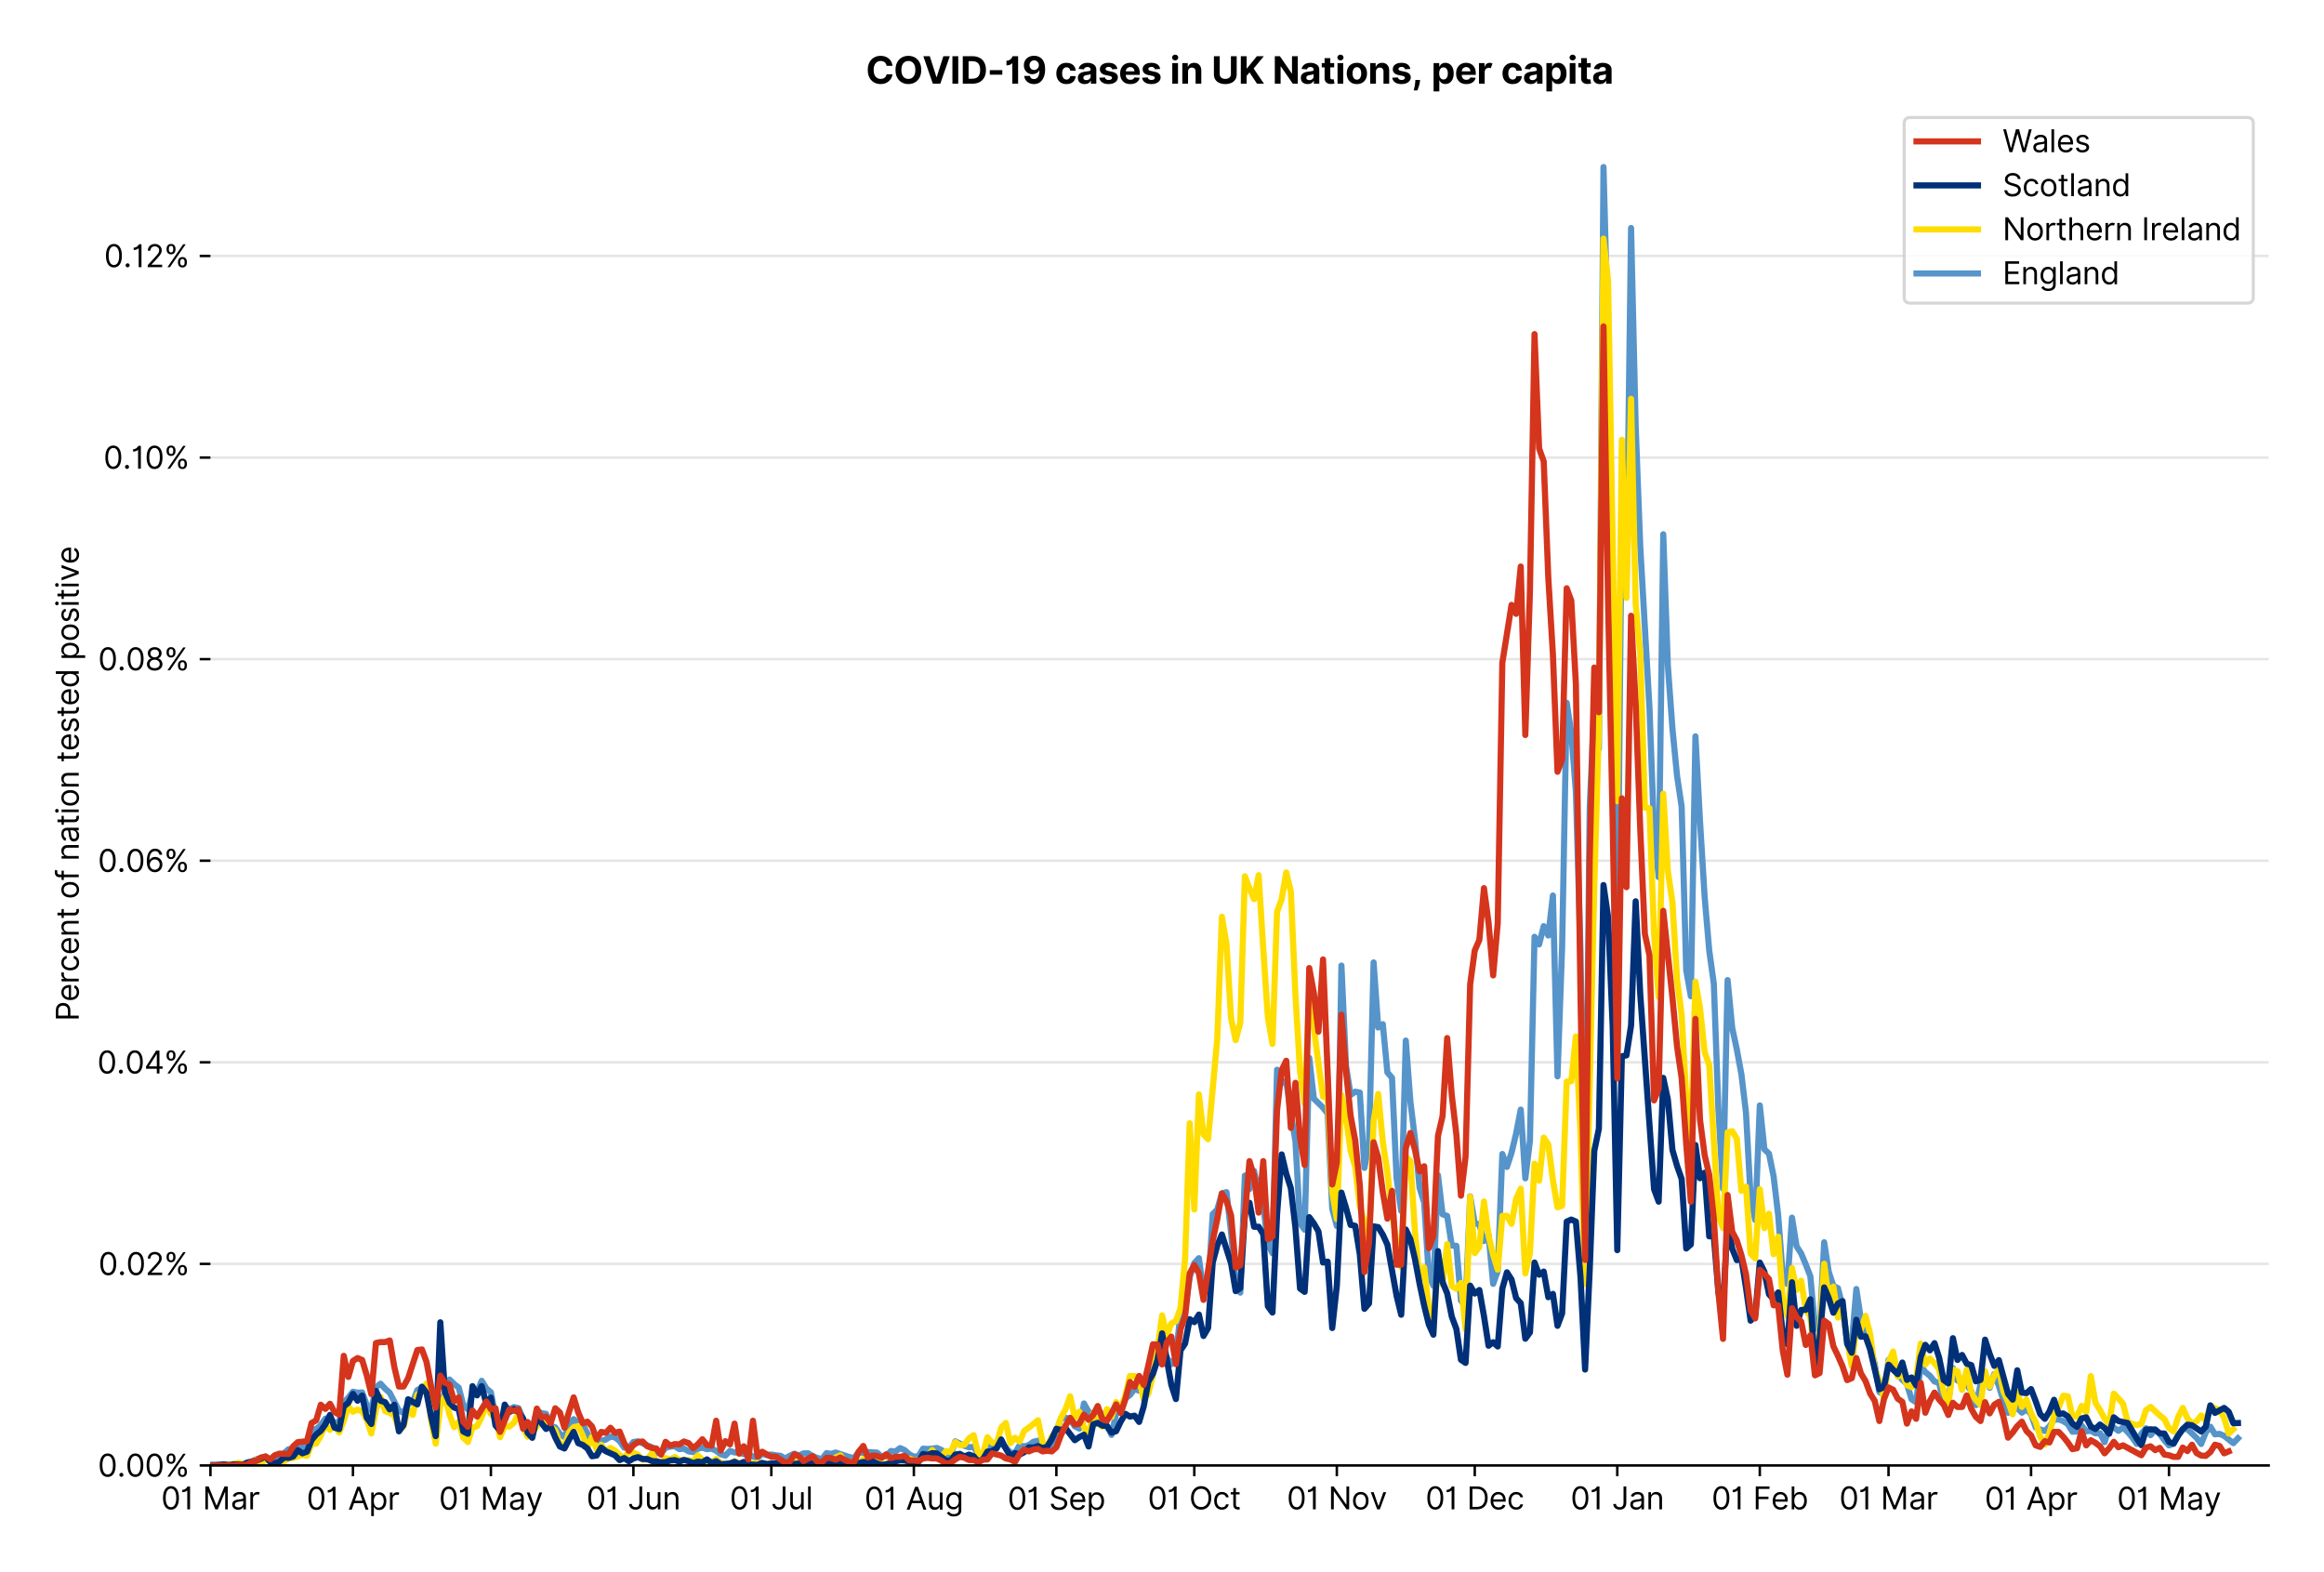 <?xml version="1.0" encoding="utf-8" standalone="no"?>
<!DOCTYPE svg PUBLIC "-//W3C//DTD SVG 1.1//EN"
  "http://www.w3.org/Graphics/SVG/1.1/DTD/svg11.dtd">
<svg version="1.1" viewBox="0 0 756.061 511.276" xmlns="http://www.w3.org/2000/svg" xmlns:xlink="http://www.w3.org/1999/xlink">
 <defs>
  <style type="text/css">*{stroke-linecap:butt;stroke-linejoin:round;}</style>
 </defs>
 <g id="figure_1">
  <g id="patch_1">
   <path d="M 0 511.276 
L 756.061 511.276 
L 756.061 0 
L 0 0 
z
" style="fill:#ffffff;"/>
  </g>
  <g id="axes_1">
   <g id="patch_2">
    <path d="M 68.461 476.745 
L 738.061 476.745 
L 738.061 33.225 
L 68.461 33.225 
z
" style="fill:#ffffff;"/>
   </g>
   <g id="matplotlib.axis_1">
    <g id="xtick_1">
     <g id="line2d_1">
      <defs>
       <path d="M 0 0 
L 0 3.5 
" id="m60a3efcbb0" style="stroke:#000000;stroke-width:0.8;"/>
      </defs>
      <g>
       <use style="stroke:#000000;stroke-width:0.8;" x="68.461" xlink:href="#m60a3efcbb0" y="476.745"/>
      </g>
     </g>
     <g id="text_1">
      <!-- 01 Mar -->
      <g transform="translate(52.424 491.018)scale(0.1 -0.1)">
       <defs>
        <path d="M 2000 -64 
Q 1230 -64 806 561 
Q 382 1186 382 2327 
Q 382 3459 809 4088 
Q 1236 4718 2000 4718 
Q 2764 4718 3191 4088 
Q 3618 3459 3618 2327 
Q 3618 1186 3194 561 
Q 2771 -64 2000 -64 
z
M 2000 436 
Q 2509 436 2791 927 
Q 3073 1418 3073 2327 
Q 3073 3234 2789 3730 
Q 2505 4227 2000 4227 
Q 1496 4227 1211 3730 
Q 927 3234 927 2327 
Q 927 1418 1210 927 
Q 1493 436 2000 436 
z
" id="Inter-Regular-30" transform="scale(0.016)"/>
        <path d="M 1973 4655 
L 1973 0 
L 1409 0 
L 1409 3836 
L 1373 3836 
Q 1341 3773 1209 3692 
Q 1077 3611 868 3551 
Q 659 3491 391 3491 
L 391 3964 
Q 661 3964 859 4061 
Q 1057 4159 1190 4291 
Q 1323 4423 1392 4529 
Q 1461 4636 1473 4655 
L 1973 4655 
z
" id="Inter-Regular-31" transform="scale(0.016)"/>
        <path id="Inter-Regular-20" transform="scale(0.016)"/>
        <path d="M 564 4655 
L 1236 4655 
L 2818 791 
L 2873 791 
L 4455 4655 
L 5127 4655 
L 5127 0 
L 4600 0 
L 4600 3536 
L 4555 3536 
L 3100 0 
L 2591 0 
L 1136 3536 
L 1091 3536 
L 1091 0 
L 564 0 
L 564 4655 
z
" id="Inter-Regular-4d" transform="scale(0.016)"/>
        <path d="M 1518 -82 
Q 1186 -82 916 44 
Q 646 170 486 410 
Q 327 650 327 991 
Q 327 1291 445 1478 
Q 564 1666 761 1773 
Q 959 1880 1199 1933 
Q 1439 1986 1682 2018 
Q 2000 2059 2199 2080 
Q 2398 2102 2490 2154 
Q 2582 2207 2582 2336 
L 2582 2355 
Q 2582 2691 2399 2877 
Q 2216 3064 1846 3064 
Q 1461 3064 1243 2895 
Q 1025 2727 936 2536 
L 427 2718 
Q 564 3036 792 3214 
Q 1021 3393 1292 3464 
Q 1564 3536 1827 3536 
Q 1996 3536 2215 3496 
Q 2434 3457 2640 3334 
Q 2846 3211 2982 2963 
Q 3118 2716 3118 2300 
L 3118 0 
L 2582 0 
L 2582 473 
L 2555 473 
Q 2500 359 2373 229 
Q 2246 100 2034 9 
Q 1823 -82 1518 -82 
z
M 1600 400 
Q 1918 400 2137 525 
Q 2357 650 2469 847 
Q 2582 1045 2582 1264 
L 2582 1755 
Q 2548 1714 2433 1681 
Q 2318 1648 2169 1624 
Q 2021 1600 1881 1583 
Q 1741 1566 1655 1555 
Q 1446 1527 1265 1467 
Q 1084 1407 974 1287 
Q 864 1168 864 964 
Q 864 684 1072 542 
Q 1280 400 1600 400 
z
" id="Inter-Regular-61" transform="scale(0.016)"/>
        <path d="M 491 0 
L 491 3491 
L 1009 3491 
L 1009 2964 
L 1046 2964 
Q 1139 3223 1389 3384 
Q 1639 3545 1955 3545 
Q 2100 3545 2209 3511 
Q 2318 3477 2400 3418 
L 2218 2964 
Q 2161 2993 2085 3010 
Q 2009 3027 1909 3027 
Q 1527 3027 1277 2794 
Q 1027 2561 1027 2209 
L 1027 0 
L 491 0 
z
" id="Inter-Regular-72" transform="scale(0.016)"/>
       </defs>
       <use xlink:href="#Inter-Regular-30"/>
       <use x="62.5" xlink:href="#Inter-Regular-31"/>
       <use x="106.676" xlink:href="#Inter-Regular-20"/>
       <use x="134.801" xlink:href="#Inter-Regular-4d"/>
       <use x="225.994" xlink:href="#Inter-Regular-61"/>
       <use x="282.386" xlink:href="#Inter-Regular-72"/>
      </g>
     </g>
    </g>
    <g id="xtick_2">
     <g id="line2d_2">
      <g>
       <use style="stroke:#000000;stroke-width:0.8;" x="114.828" xlink:href="#m60a3efcbb0" y="476.745"/>
      </g>
     </g>
     <g id="text_2">
      <!-- 01 Apr -->
      <g transform="translate(99.742 491.117)scale(0.1 -0.1)">
       <defs>
        <path d="M 755 0 
L 164 0 
L 1873 4655 
L 2455 4655 
L 4164 0 
L 3573 0 
L 3105 1318 
L 1223 1318 
L 755 0 
z
M 1400 1818 
L 2927 1818 
L 2182 3918 
L 2146 3918 
L 1400 1818 
z
" id="Inter-Regular-41" transform="scale(0.016)"/>
        <path d="M 491 -1309 
L 491 3491 
L 1009 3491 
L 1009 2936 
L 1073 2936 
Q 1132 3027 1237 3169 
Q 1343 3311 1542 3423 
Q 1741 3536 2082 3536 
Q 2523 3536 2859 3315 
Q 3196 3095 3384 2690 
Q 3573 2286 3573 1736 
Q 3573 1182 3384 776 
Q 3196 370 2861 148 
Q 2527 -73 2091 -73 
Q 1755 -73 1552 39 
Q 1350 152 1241 296 
Q 1132 441 1073 536 
L 1027 536 
L 1027 -1309 
L 491 -1309 
z
M 1018 1745 
Q 1018 1152 1276 780 
Q 1534 409 2018 409 
Q 2355 409 2581 587 
Q 2807 766 2921 1069 
Q 3036 1373 3036 1745 
Q 3036 2114 2923 2410 
Q 2811 2707 2585 2881 
Q 2359 3055 2018 3055 
Q 1527 3055 1272 2693 
Q 1018 2332 1018 1745 
z
" id="Inter-Regular-70" transform="scale(0.016)"/>
       </defs>
       <use xlink:href="#Inter-Regular-30"/>
       <use x="62.5" xlink:href="#Inter-Regular-31"/>
       <use x="106.676" xlink:href="#Inter-Regular-20"/>
       <use x="134.801" xlink:href="#Inter-Regular-41"/>
       <use x="202.415" xlink:href="#Inter-Regular-70"/>
       <use x="263.352" xlink:href="#Inter-Regular-72"/>
      </g>
     </g>
    </g>
    <g id="xtick_3">
     <g id="line2d_3">
      <g>
       <use style="stroke:#000000;stroke-width:0.8;" x="159.699" xlink:href="#m60a3efcbb0" y="476.745"/>
      </g>
     </g>
     <g id="text_3">
      <!-- 01 May -->
      <g transform="translate(142.795 491.117)scale(0.1 -0.1)">
       <defs>
        <path d="M 818 -1355 
Q 682 -1355 575 -1333 
Q 468 -1311 427 -1291 
L 564 -818 
Q 857 -893 1053 -814 
Q 1250 -736 1391 -345 
L 1509 -18 
L 218 3491 
L 800 3491 
L 1764 709 
L 1800 709 
L 2764 3491 
L 3346 3491 
L 1846 -564 
Q 1550 -1355 818 -1355 
z
" id="Inter-Regular-79" transform="scale(0.016)"/>
       </defs>
       <use xlink:href="#Inter-Regular-30"/>
       <use x="62.5" xlink:href="#Inter-Regular-31"/>
       <use x="106.676" xlink:href="#Inter-Regular-20"/>
       <use x="134.801" xlink:href="#Inter-Regular-4d"/>
       <use x="225.994" xlink:href="#Inter-Regular-61"/>
       <use x="282.386" xlink:href="#Inter-Regular-79"/>
      </g>
     </g>
    </g>
    <g id="xtick_4">
     <g id="line2d_4">
      <g>
       <use style="stroke:#000000;stroke-width:0.8;" x="206.065" xlink:href="#m60a3efcbb0" y="476.745"/>
      </g>
     </g>
     <g id="text_4">
      <!-- 01 Jun -->
      <g transform="translate(190.781 491.018)scale(0.1 -0.1)">
       <defs>
        <path d="M 2346 4655 
L 2909 4655 
L 2909 1327 
Q 2909 657 2549 296 
Q 2189 -64 1582 -64 
Q 1200 -64 902 76 
Q 605 216 434 475 
Q 264 734 264 1091 
L 818 1091 
Q 818 795 1034 615 
Q 1250 436 1582 436 
Q 1948 436 2147 664 
Q 2346 893 2346 1327 
L 2346 4655 
z
" id="Inter-Regular-4a" transform="scale(0.016)"/>
        <path d="M 2691 1427 
L 2691 3491 
L 3227 3491 
L 3227 0 
L 2691 0 
L 2691 591 
L 2655 591 
Q 2532 325 2273 140 
Q 2014 -45 1618 -45 
Q 1127 -45 809 280 
Q 491 605 491 1273 
L 491 3491 
L 1027 3491 
L 1027 1309 
Q 1027 927 1242 700 
Q 1457 473 1791 473 
Q 1991 473 2199 575 
Q 2407 677 2549 888 
Q 2691 1100 2691 1427 
z
" id="Inter-Regular-75" transform="scale(0.016)"/>
        <path d="M 1027 2100 
L 1027 0 
L 491 0 
L 491 3491 
L 1009 3491 
L 1009 2945 
L 1055 2945 
Q 1177 3211 1427 3373 
Q 1677 3536 2073 3536 
Q 2602 3536 2928 3211 
Q 3255 2886 3255 2218 
L 3255 0 
L 2718 0 
L 2718 2182 
Q 2718 2593 2504 2824 
Q 2291 3055 1918 3055 
Q 1534 3055 1280 2806 
Q 1027 2557 1027 2100 
z
" id="Inter-Regular-6e" transform="scale(0.016)"/>
       </defs>
       <use xlink:href="#Inter-Regular-30"/>
       <use x="62.5" xlink:href="#Inter-Regular-31"/>
       <use x="106.676" xlink:href="#Inter-Regular-20"/>
       <use x="134.801" xlink:href="#Inter-Regular-4a"/>
       <use x="189.063" xlink:href="#Inter-Regular-75"/>
       <use x="247.159" xlink:href="#Inter-Regular-6e"/>
      </g>
     </g>
    </g>
    <g id="xtick_5">
     <g id="line2d_5">
      <g>
       <use style="stroke:#000000;stroke-width:0.8;" x="250.936" xlink:href="#m60a3efcbb0" y="476.745"/>
      </g>
     </g>
     <g id="text_5">
      <!-- 01 Jul -->
      <g transform="translate(237.392 491.018)scale(0.1 -0.1)">
       <defs>
        <path d="M 1027 4655 
L 1027 0 
L 491 0 
L 491 4655 
L 1027 4655 
z
" id="Inter-Regular-6c" transform="scale(0.016)"/>
       </defs>
       <use xlink:href="#Inter-Regular-30"/>
       <use x="62.5" xlink:href="#Inter-Regular-31"/>
       <use x="106.676" xlink:href="#Inter-Regular-20"/>
       <use x="134.801" xlink:href="#Inter-Regular-4a"/>
       <use x="189.063" xlink:href="#Inter-Regular-75"/>
       <use x="247.159" xlink:href="#Inter-Regular-6c"/>
      </g>
     </g>
    </g>
    <g id="xtick_6">
     <g id="line2d_6">
      <g>
       <use style="stroke:#000000;stroke-width:0.8;" x="297.303" xlink:href="#m60a3efcbb0" y="476.745"/>
      </g>
     </g>
     <g id="text_6">
      <!-- 01 Aug -->
      <g transform="translate(281.231 491.117)scale(0.1 -0.1)">
       <defs>
        <path d="M 1900 -1382 
Q 1316 -1382 976 -1169 
Q 636 -957 473 -682 
L 900 -382 
Q 973 -477 1084 -601 
Q 1196 -725 1390 -817 
Q 1584 -909 1900 -909 
Q 2323 -909 2598 -704 
Q 2873 -500 2873 -64 
L 2873 645 
L 2827 645 
Q 2768 550 2660 410 
Q 2552 270 2351 162 
Q 2150 55 1809 55 
Q 1386 55 1051 255 
Q 716 455 521 836 
Q 327 1218 327 1764 
Q 327 2300 516 2699 
Q 705 3098 1041 3317 
Q 1377 3536 1818 3536 
Q 2159 3536 2360 3423 
Q 2561 3311 2669 3169 
Q 2777 3027 2836 2936 
L 2891 2936 
L 2891 3491 
L 3409 3491 
L 3409 -100 
Q 3409 -550 3205 -833 
Q 3002 -1116 2660 -1249 
Q 2318 -1382 1900 -1382 
z
M 1882 536 
Q 2366 536 2624 864 
Q 2882 1193 2882 1773 
Q 2882 2339 2627 2697 
Q 2373 3055 1882 3055 
Q 1541 3055 1315 2882 
Q 1089 2709 976 2418 
Q 864 2127 864 1773 
Q 864 1227 1120 881 
Q 1377 536 1882 536 
z
" id="Inter-Regular-67" transform="scale(0.016)"/>
       </defs>
       <use xlink:href="#Inter-Regular-30"/>
       <use x="62.5" xlink:href="#Inter-Regular-31"/>
       <use x="106.676" xlink:href="#Inter-Regular-20"/>
       <use x="134.801" xlink:href="#Inter-Regular-41"/>
       <use x="202.415" xlink:href="#Inter-Regular-75"/>
       <use x="260.511" xlink:href="#Inter-Regular-67"/>
      </g>
     </g>
    </g>
    <g id="xtick_7">
     <g id="line2d_7">
      <g>
       <use style="stroke:#000000;stroke-width:0.8;" x="343.67" xlink:href="#m60a3efcbb0" y="476.745"/>
      </g>
     </g>
     <g id="text_7">
      <!-- 01 Sep -->
      <g transform="translate(327.782 491.117)scale(0.1 -0.1)">
       <defs>
        <path d="M 3109 3491 
Q 3068 3836 2777 4027 
Q 2486 4218 2064 4218 
Q 1600 4218 1318 3999 
Q 1036 3780 1036 3445 
Q 1036 3195 1189 3042 
Q 1343 2889 1553 2803 
Q 1764 2718 1936 2673 
L 2409 2545 
Q 2591 2498 2815 2414 
Q 3039 2330 3244 2185 
Q 3450 2041 3584 1816 
Q 3718 1591 3718 1264 
Q 3718 886 3521 581 
Q 3325 277 2949 97 
Q 2573 -82 2036 -82 
Q 1286 -82 845 272 
Q 405 627 364 1200 
L 946 1200 
Q 968 936 1124 764 
Q 1280 593 1519 510 
Q 1759 427 2036 427 
Q 2359 427 2616 533 
Q 2873 639 3023 828 
Q 3173 1018 3173 1273 
Q 3173 1505 3043 1650 
Q 2914 1795 2702 1886 
Q 2491 1977 2246 2045 
L 1673 2209 
Q 1127 2366 809 2657 
Q 491 2948 491 3418 
Q 491 3809 703 4101 
Q 916 4393 1276 4555 
Q 1636 4718 2082 4718 
Q 2532 4718 2882 4558 
Q 3232 4398 3437 4120 
Q 3643 3843 3655 3491 
L 3109 3491 
z
" id="Inter-Regular-53" transform="scale(0.016)"/>
        <path d="M 1955 -73 
Q 1450 -73 1085 151 
Q 721 375 524 778 
Q 327 1182 327 1718 
Q 327 2255 524 2665 
Q 721 3075 1074 3305 
Q 1427 3536 1900 3536 
Q 2173 3536 2439 3445 
Q 2705 3355 2923 3151 
Q 3141 2948 3270 2614 
Q 3400 2280 3400 1791 
L 3400 1564 
L 866 1564 
Q 884 1005 1183 707 
Q 1482 409 1955 409 
Q 2271 409 2498 545 
Q 2725 682 2827 955 
L 3346 809 
Q 3223 414 2854 170 
Q 2486 -73 1955 -73 
z
M 866 2027 
L 2855 2027 
Q 2855 2470 2595 2762 
Q 2336 3055 1900 3055 
Q 1593 3055 1368 2911 
Q 1143 2768 1013 2533 
Q 884 2298 866 2027 
z
" id="Inter-Regular-65" transform="scale(0.016)"/>
       </defs>
       <use xlink:href="#Inter-Regular-30"/>
       <use x="62.5" xlink:href="#Inter-Regular-31"/>
       <use x="106.676" xlink:href="#Inter-Regular-20"/>
       <use x="134.801" xlink:href="#Inter-Regular-53"/>
       <use x="198.58" xlink:href="#Inter-Regular-65"/>
       <use x="256.818" xlink:href="#Inter-Regular-70"/>
      </g>
     </g>
    </g>
    <g id="xtick_8">
     <g id="line2d_8">
      <g>
       <use style="stroke:#000000;stroke-width:0.8;" x="388.54" xlink:href="#m60a3efcbb0" y="476.745"/>
      </g>
     </g>
     <g id="text_8">
      <!-- 01 Oct -->
      <g transform="translate(373.384 491.018)scale(0.1 -0.1)">
       <defs>
        <path d="M 4491 2327 
Q 4491 1591 4225 1054 
Q 3959 518 3495 227 
Q 3032 -64 2436 -64 
Q 1841 -64 1377 227 
Q 914 518 648 1054 
Q 382 1591 382 2327 
Q 382 3064 648 3600 
Q 914 4136 1377 4427 
Q 1841 4718 2436 4718 
Q 3032 4718 3495 4427 
Q 3959 4136 4225 3600 
Q 4491 3064 4491 2327 
z
M 3946 2327 
Q 3946 2932 3744 3348 
Q 3543 3764 3201 3977 
Q 2859 4191 2436 4191 
Q 2014 4191 1672 3977 
Q 1330 3764 1128 3348 
Q 927 2932 927 2327 
Q 927 1723 1128 1307 
Q 1330 891 1672 677 
Q 2014 464 2436 464 
Q 2859 464 3201 677 
Q 3543 891 3744 1307 
Q 3946 1723 3946 2327 
z
" id="Inter-Regular-4f" transform="scale(0.016)"/>
        <path d="M 1909 -73 
Q 1418 -73 1063 159 
Q 709 391 518 798 
Q 327 1205 327 1727 
Q 327 2259 524 2667 
Q 721 3075 1074 3305 
Q 1427 3536 1900 3536 
Q 2268 3536 2563 3400 
Q 2859 3264 3047 3018 
Q 3236 2773 3282 2445 
L 2746 2445 
Q 2684 2684 2474 2869 
Q 2264 3055 1909 3055 
Q 1439 3055 1151 2697 
Q 864 2339 864 1745 
Q 864 1139 1148 774 
Q 1432 409 1909 409 
Q 2223 409 2447 570 
Q 2671 732 2746 1018 
L 3282 1018 
Q 3236 709 3058 462 
Q 2880 216 2588 71 
Q 2296 -73 1909 -73 
z
" id="Inter-Regular-63" transform="scale(0.016)"/>
        <path d="M 2009 3491 
L 2009 3036 
L 1264 3036 
L 1264 1000 
Q 1264 773 1331 660 
Q 1398 548 1503 510 
Q 1609 473 1727 473 
Q 1816 473 1873 483 
Q 1930 493 1964 500 
L 2073 18 
Q 2018 -2 1920 -23 
Q 1823 -45 1673 -45 
Q 1446 -45 1228 52 
Q 1011 150 869 350 
Q 727 550 727 855 
L 727 3036 
L 200 3036 
L 200 3491 
L 727 3491 
L 727 4327 
L 1264 4327 
L 1264 3491 
L 2009 3491 
z
" id="Inter-Regular-74" transform="scale(0.016)"/>
       </defs>
       <use xlink:href="#Inter-Regular-30"/>
       <use x="62.5" xlink:href="#Inter-Regular-31"/>
       <use x="106.676" xlink:href="#Inter-Regular-20"/>
       <use x="134.801" xlink:href="#Inter-Regular-4f"/>
       <use x="210.938" xlink:href="#Inter-Regular-63"/>
       <use x="266.761" xlink:href="#Inter-Regular-74"/>
      </g>
     </g>
    </g>
    <g id="xtick_9">
     <g id="line2d_9">
      <g>
       <use style="stroke:#000000;stroke-width:0.8;" x="434.907" xlink:href="#m60a3efcbb0" y="476.745"/>
      </g>
     </g>
     <g id="text_9">
      <!-- 01 Nov -->
      <g transform="translate(418.636 491.018)scale(0.1 -0.1)">
       <defs>
        <path d="M 4255 4655 
L 4255 0 
L 3709 0 
L 1173 3655 
L 1127 3655 
L 1127 0 
L 564 0 
L 564 4655 
L 1109 4655 
L 3655 991 
L 3700 991 
L 3700 4655 
L 4255 4655 
z
" id="Inter-Regular-4e" transform="scale(0.016)"/>
        <path d="M 1909 -73 
Q 1436 -73 1080 152 
Q 725 377 526 781 
Q 327 1186 327 1727 
Q 327 2273 526 2679 
Q 725 3086 1080 3311 
Q 1436 3536 1909 3536 
Q 2382 3536 2737 3311 
Q 3093 3086 3292 2679 
Q 3491 2273 3491 1727 
Q 3491 1186 3292 781 
Q 3093 377 2737 152 
Q 2382 -73 1909 -73 
z
M 1909 409 
Q 2268 409 2500 593 
Q 2732 777 2843 1077 
Q 2955 1377 2955 1727 
Q 2955 2077 2843 2379 
Q 2732 2682 2500 2868 
Q 2268 3055 1909 3055 
Q 1550 3055 1318 2868 
Q 1086 2682 975 2379 
Q 864 2077 864 1727 
Q 864 1377 975 1077 
Q 1086 777 1318 593 
Q 1550 409 1909 409 
z
" id="Inter-Regular-6f" transform="scale(0.016)"/>
        <path d="M 3346 3491 
L 2055 0 
L 1509 0 
L 218 3491 
L 800 3491 
L 1764 709 
L 1800 709 
L 2764 3491 
L 3346 3491 
z
" id="Inter-Regular-76" transform="scale(0.016)"/>
       </defs>
       <use xlink:href="#Inter-Regular-30"/>
       <use x="62.5" xlink:href="#Inter-Regular-31"/>
       <use x="106.676" xlink:href="#Inter-Regular-20"/>
       <use x="134.801" xlink:href="#Inter-Regular-4e"/>
       <use x="210.085" xlink:href="#Inter-Regular-6f"/>
       <use x="269.744" xlink:href="#Inter-Regular-76"/>
      </g>
     </g>
    </g>
    <g id="xtick_10">
     <g id="line2d_10">
      <g>
       <use style="stroke:#000000;stroke-width:0.8;" x="479.778" xlink:href="#m60a3efcbb0" y="476.745"/>
      </g>
     </g>
     <g id="text_10">
      <!-- 01 Dec -->
      <g transform="translate(463.741 491.018)scale(0.1 -0.1)">
       <defs>
        <path d="M 2000 0 
L 564 0 
L 564 4655 
L 2064 4655 
Q 2741 4655 3223 4376 
Q 3705 4098 3961 3578 
Q 4218 3059 4218 2336 
Q 4218 1609 3959 1085 
Q 3700 561 3204 280 
Q 2709 0 2000 0 
z
M 1127 500 
L 1964 500 
Q 2830 500 3251 992 
Q 3673 1484 3673 2336 
Q 3673 3182 3259 3668 
Q 2846 4155 2027 4155 
L 1127 4155 
L 1127 500 
z
" id="Inter-Regular-44" transform="scale(0.016)"/>
       </defs>
       <use xlink:href="#Inter-Regular-30"/>
       <use x="62.5" xlink:href="#Inter-Regular-31"/>
       <use x="106.676" xlink:href="#Inter-Regular-20"/>
       <use x="134.801" xlink:href="#Inter-Regular-44"/>
       <use x="206.676" xlink:href="#Inter-Regular-65"/>
       <use x="264.915" xlink:href="#Inter-Regular-63"/>
      </g>
     </g>
    </g>
    <g id="xtick_11">
     <g id="line2d_11">
      <g>
       <use style="stroke:#000000;stroke-width:0.8;" x="526.145" xlink:href="#m60a3efcbb0" y="476.745"/>
      </g>
     </g>
     <g id="text_11">
      <!-- 01 Jan -->
      <g transform="translate(510.946 491.018)scale(0.1 -0.1)">
       <use xlink:href="#Inter-Regular-30"/>
       <use x="62.5" xlink:href="#Inter-Regular-31"/>
       <use x="106.676" xlink:href="#Inter-Regular-20"/>
       <use x="134.801" xlink:href="#Inter-Regular-4a"/>
       <use x="189.063" xlink:href="#Inter-Regular-61"/>
       <use x="245.455" xlink:href="#Inter-Regular-6e"/>
      </g>
     </g>
    </g>
    <g id="xtick_12">
     <g id="line2d_12">
      <g>
       <use style="stroke:#000000;stroke-width:0.8;" x="572.511" xlink:href="#m60a3efcbb0" y="476.745"/>
      </g>
     </g>
     <g id="text_12">
      <!-- 01 Feb -->
      <g transform="translate(556.822 491.018)scale(0.1 -0.1)">
       <defs>
        <path d="M 564 0 
L 564 4655 
L 3355 4655 
L 3355 4155 
L 1127 4155 
L 1127 2582 
L 3146 2582 
L 3146 2082 
L 1127 2082 
L 1127 0 
L 564 0 
z
" id="Inter-Regular-46" transform="scale(0.016)"/>
        <path d="M 564 0 
L 564 4655 
L 1100 4655 
L 1100 2936 
L 1146 2936 
Q 1205 3027 1310 3169 
Q 1416 3311 1615 3423 
Q 1814 3536 2155 3536 
Q 2596 3536 2932 3315 
Q 3268 3095 3457 2690 
Q 3646 2286 3646 1736 
Q 3646 1182 3457 776 
Q 3268 370 2934 148 
Q 2600 -73 2164 -73 
Q 1827 -73 1625 39 
Q 1423 152 1314 296 
Q 1205 441 1146 536 
L 1082 536 
L 1082 0 
L 564 0 
z
M 1091 1745 
Q 1091 1152 1349 780 
Q 1607 409 2091 409 
Q 2427 409 2653 587 
Q 2880 766 2994 1069 
Q 3109 1373 3109 1745 
Q 3109 2114 2996 2410 
Q 2884 2707 2658 2881 
Q 2432 3055 2091 3055 
Q 1600 3055 1345 2693 
Q 1091 2332 1091 1745 
z
" id="Inter-Regular-62" transform="scale(0.016)"/>
       </defs>
       <use xlink:href="#Inter-Regular-30"/>
       <use x="62.5" xlink:href="#Inter-Regular-31"/>
       <use x="106.676" xlink:href="#Inter-Regular-20"/>
       <use x="134.801" xlink:href="#Inter-Regular-46"/>
       <use x="193.466" xlink:href="#Inter-Regular-65"/>
       <use x="251.705" xlink:href="#Inter-Regular-62"/>
      </g>
     </g>
    </g>
    <g id="xtick_13">
     <g id="line2d_13">
      <g>
       <use style="stroke:#000000;stroke-width:0.8;" x="614.391" xlink:href="#m60a3efcbb0" y="476.745"/>
      </g>
     </g>
     <g id="text_13">
      <!-- 01 Mar -->
      <g transform="translate(598.354 491.018)scale(0.1 -0.1)">
       <use xlink:href="#Inter-Regular-30"/>
       <use x="62.5" xlink:href="#Inter-Regular-31"/>
       <use x="106.676" xlink:href="#Inter-Regular-20"/>
       <use x="134.801" xlink:href="#Inter-Regular-4d"/>
       <use x="225.994" xlink:href="#Inter-Regular-61"/>
       <use x="282.386" xlink:href="#Inter-Regular-72"/>
      </g>
     </g>
    </g>
    <g id="xtick_14">
     <g id="line2d_14">
      <g>
       <use style="stroke:#000000;stroke-width:0.8;" x="660.758" xlink:href="#m60a3efcbb0" y="476.745"/>
      </g>
     </g>
     <g id="text_14">
      <!-- 01 Apr -->
      <g transform="translate(645.673 491.117)scale(0.1 -0.1)">
       <use xlink:href="#Inter-Regular-30"/>
       <use x="62.5" xlink:href="#Inter-Regular-31"/>
       <use x="106.676" xlink:href="#Inter-Regular-20"/>
       <use x="134.801" xlink:href="#Inter-Regular-41"/>
       <use x="202.415" xlink:href="#Inter-Regular-70"/>
       <use x="263.352" xlink:href="#Inter-Regular-72"/>
      </g>
     </g>
    </g>
    <g id="xtick_15">
     <g id="line2d_15">
      <g>
       <use style="stroke:#000000;stroke-width:0.8;" x="705.629" xlink:href="#m60a3efcbb0" y="476.745"/>
      </g>
     </g>
     <g id="text_15">
      <!-- 01 May -->
      <g transform="translate(688.726 491.117)scale(0.1 -0.1)">
       <use xlink:href="#Inter-Regular-30"/>
       <use x="62.5" xlink:href="#Inter-Regular-31"/>
       <use x="106.676" xlink:href="#Inter-Regular-20"/>
       <use x="134.801" xlink:href="#Inter-Regular-4d"/>
       <use x="225.994" xlink:href="#Inter-Regular-61"/>
       <use x="282.386" xlink:href="#Inter-Regular-79"/>
      </g>
     </g>
    </g>
   </g>
   <g id="matplotlib.axis_2">
    <g id="ytick_1">
     <g id="line2d_16">
      <path clip-path="url(#p48fd11584d)" d="M 68.461 476.745 
L 738.061 476.745 
" style="fill:none;stroke:#e5e5e5;stroke-linecap:square;stroke-width:0.8;"/>
     </g>
     <g id="line2d_17">
      <defs>
       <path d="M 0 0 
L -3.5 0 
" id="m7658fcc848" style="stroke:#000000;stroke-width:0.8;"/>
      </defs>
      <g>
       <use style="stroke:#000000;stroke-width:0.8;" x="68.461" xlink:href="#m7658fcc848" y="476.745"/>
      </g>
     </g>
     <g id="text_16">
      <!-- 0.00% -->
      <g transform="translate(31.83 480.382)scale(0.1 -0.1)">
       <defs>
        <path d="M 882 -36 
Q 714 -36 593 84 
Q 473 205 473 373 
Q 473 541 593 661 
Q 714 782 882 782 
Q 1050 782 1170 661 
Q 1291 541 1291 373 
Q 1291 205 1170 84 
Q 1050 -36 882 -36 
z
" id="Inter-Regular-2e" transform="scale(0.016)"/>
        <path d="M 2855 873 
L 2855 1118 
Q 2855 1373 2960 1585 
Q 3066 1798 3269 1926 
Q 3473 2055 3764 2055 
Q 4059 2055 4259 1926 
Q 4459 1798 4561 1585 
Q 4664 1373 4664 1118 
L 4664 873 
Q 4664 618 4560 405 
Q 4457 193 4256 64 
Q 4055 -64 3764 -64 
Q 3468 -64 3266 64 
Q 3064 193 2959 405 
Q 2855 618 2855 873 
z
M 536 3536 
L 536 3782 
Q 536 4036 642 4248 
Q 748 4461 951 4589 
Q 1155 4718 1446 4718 
Q 1741 4718 1941 4589 
Q 2141 4461 2243 4248 
Q 2346 4036 2346 3782 
L 2346 3536 
Q 2346 3282 2242 3069 
Q 2139 2857 1937 2728 
Q 1736 2600 1446 2600 
Q 1150 2600 948 2728 
Q 746 2857 641 3069 
Q 536 3282 536 3536 
z
M 709 0 
L 3909 4655 
L 4427 4655 
L 1227 0 
L 709 0 
z
M 3318 1118 
L 3318 873 
Q 3318 661 3418 494 
Q 3518 327 3764 327 
Q 4002 327 4101 494 
Q 4200 661 4200 873 
L 4200 1118 
Q 4200 1330 4104 1497 
Q 4009 1664 3764 1664 
Q 3525 1664 3421 1497 
Q 3318 1330 3318 1118 
z
M 1000 3782 
L 1000 3536 
Q 1000 3325 1100 3158 
Q 1200 2991 1446 2991 
Q 1684 2991 1783 3158 
Q 1882 3325 1882 3536 
L 1882 3782 
Q 1882 3993 1786 4160 
Q 1691 4327 1446 4327 
Q 1207 4327 1103 4160 
Q 1000 3993 1000 3782 
z
" id="Inter-Regular-25" transform="scale(0.016)"/>
       </defs>
       <use xlink:href="#Inter-Regular-30"/>
       <use x="62.5" xlink:href="#Inter-Regular-2e"/>
       <use x="90.057" xlink:href="#Inter-Regular-30"/>
       <use x="152.557" xlink:href="#Inter-Regular-30"/>
       <use x="215.057" xlink:href="#Inter-Regular-25"/>
      </g>
     </g>
    </g>
    <g id="ytick_2">
     <g id="line2d_18">
      <path clip-path="url(#p48fd11584d)" d="M 68.461 411.166 
L 738.061 411.166 
" style="fill:none;stroke:#e5e5e5;stroke-linecap:square;stroke-width:0.8;"/>
     </g>
     <g id="line2d_19">
      <g>
       <use style="stroke:#000000;stroke-width:0.8;" x="68.461" xlink:href="#m7658fcc848" y="411.166"/>
      </g>
     </g>
     <g id="text_17">
      <!-- 0.02% -->
      <g transform="translate(32.028 414.803)scale(0.1 -0.1)">
       <defs>
        <path d="M 482 0 
L 482 409 
L 2018 2091 
Q 2289 2386 2464 2605 
Q 2639 2825 2724 3019 
Q 2809 3214 2809 3427 
Q 2809 3795 2553 4011 
Q 2298 4227 1918 4227 
Q 1514 4227 1275 3985 
Q 1036 3743 1036 3345 
L 500 3345 
Q 500 3755 688 4064 
Q 877 4373 1203 4545 
Q 1530 4718 1936 4718 
Q 2346 4718 2661 4545 
Q 2977 4373 3156 4079 
Q 3336 3786 3336 3427 
Q 3336 3170 3244 2926 
Q 3152 2682 2926 2383 
Q 2700 2084 2300 1655 
L 1255 536 
L 1255 500 
L 3418 500 
L 3418 0 
L 482 0 
z
" id="Inter-Regular-32" transform="scale(0.016)"/>
       </defs>
       <use xlink:href="#Inter-Regular-30"/>
       <use x="62.5" xlink:href="#Inter-Regular-2e"/>
       <use x="90.057" xlink:href="#Inter-Regular-30"/>
       <use x="152.557" xlink:href="#Inter-Regular-32"/>
       <use x="213.068" xlink:href="#Inter-Regular-25"/>
      </g>
     </g>
    </g>
    <g id="ytick_3">
     <g id="line2d_20">
      <path clip-path="url(#p48fd11584d)" d="M 68.461 345.587 
L 738.061 345.587 
" style="fill:none;stroke:#e5e5e5;stroke-linecap:square;stroke-width:0.8;"/>
     </g>
     <g id="line2d_21">
      <g>
       <use style="stroke:#000000;stroke-width:0.8;" x="68.461" xlink:href="#m7658fcc848" y="345.587"/>
      </g>
     </g>
     <g id="text_18">
      <!-- 0.04% -->
      <g transform="translate(31.659 349.224)scale(0.1 -0.1)">
       <defs>
        <path d="M 373 955 
L 373 1418 
L 2418 4655 
L 3100 4655 
L 3100 1455 
L 3736 1455 
L 3736 955 
L 3100 955 
L 3100 0 
L 2564 0 
L 2564 955 
L 373 955 
z
M 2564 1455 
L 2564 3936 
L 2527 3936 
L 982 1491 
L 982 1455 
L 2564 1455 
z
" id="Inter-Regular-34" transform="scale(0.016)"/>
       </defs>
       <use xlink:href="#Inter-Regular-30"/>
       <use x="62.5" xlink:href="#Inter-Regular-2e"/>
       <use x="90.057" xlink:href="#Inter-Regular-30"/>
       <use x="152.557" xlink:href="#Inter-Regular-34"/>
       <use x="216.761" xlink:href="#Inter-Regular-25"/>
      </g>
     </g>
    </g>
    <g id="ytick_4">
     <g id="line2d_22">
      <path clip-path="url(#p48fd11584d)" d="M 68.461 280.008 
L 738.061 280.008 
" style="fill:none;stroke:#e5e5e5;stroke-linecap:square;stroke-width:0.8;"/>
     </g>
     <g id="line2d_23">
      <g>
       <use style="stroke:#000000;stroke-width:0.8;" x="68.461" xlink:href="#m7658fcc848" y="280.008"/>
      </g>
     </g>
     <g id="text_19">
      <!-- 0.06% -->
      <g transform="translate(31.844 283.645)scale(0.1 -0.1)">
       <defs>
        <path d="M 2027 -64 
Q 1741 -59 1454 45 
Q 1168 150 932 399 
Q 696 648 552 1074 
Q 409 1500 409 2145 
Q 409 3386 861 4056 
Q 1314 4727 2100 4727 
Q 2686 4727 3073 4384 
Q 3461 4041 3546 3491 
L 2991 3491 
Q 2914 3811 2691 4019 
Q 2468 4227 2100 4227 
Q 1559 4227 1249 3755 
Q 939 3284 936 2427 
L 973 2427 
Q 1164 2716 1461 2880 
Q 1759 3045 2118 3045 
Q 2518 3045 2850 2846 
Q 3182 2648 3382 2299 
Q 3582 1950 3582 1500 
Q 3582 1068 3389 710 
Q 3196 352 2847 142 
Q 2498 -68 2027 -64 
z
M 2027 436 
Q 2314 436 2542 579 
Q 2771 723 2903 964 
Q 3036 1205 3036 1500 
Q 3036 1789 2908 2026 
Q 2780 2264 2556 2404 
Q 2332 2545 2046 2545 
Q 1757 2545 1525 2397 
Q 1293 2250 1157 2010 
Q 1021 1770 1018 1491 
Q 1018 1214 1149 973 
Q 1280 732 1508 584 
Q 1736 436 2027 436 
z
" id="Inter-Regular-36" transform="scale(0.016)"/>
       </defs>
       <use xlink:href="#Inter-Regular-30"/>
       <use x="62.5" xlink:href="#Inter-Regular-2e"/>
       <use x="90.057" xlink:href="#Inter-Regular-30"/>
       <use x="152.557" xlink:href="#Inter-Regular-36"/>
       <use x="214.915" xlink:href="#Inter-Regular-25"/>
      </g>
     </g>
    </g>
    <g id="ytick_5">
     <g id="line2d_24">
      <path clip-path="url(#p48fd11584d)" d="M 68.461 214.43 
L 738.061 214.43 
" style="fill:none;stroke:#e5e5e5;stroke-linecap:square;stroke-width:0.8;"/>
     </g>
     <g id="line2d_25">
      <g>
       <use style="stroke:#000000;stroke-width:0.8;" x="68.461" xlink:href="#m7658fcc848" y="214.43"/>
      </g>
     </g>
     <g id="text_20">
      <!-- 0.08% -->
      <g transform="translate(31.914 218.066)scale(0.1 -0.1)">
       <defs>
        <path d="M 1973 -64 
Q 1505 -64 1147 103 
Q 789 270 589 564 
Q 389 859 391 1236 
Q 389 1532 507 1783 
Q 625 2034 830 2203 
Q 1036 2373 1291 2418 
L 1291 2445 
Q 957 2532 759 2821 
Q 561 3111 564 3482 
Q 561 3836 743 4115 
Q 925 4395 1244 4556 
Q 1564 4718 1973 4718 
Q 2377 4718 2695 4556 
Q 3014 4395 3197 4115 
Q 3380 3836 3382 3482 
Q 3380 3111 3181 2821 
Q 2982 2532 2655 2445 
L 2655 2418 
Q 2907 2373 3109 2203 
Q 3311 2034 3431 1783 
Q 3552 1532 3555 1236 
Q 3552 859 3351 564 
Q 3150 270 2794 103 
Q 2439 -64 1973 -64 
z
M 1973 436 
Q 2446 436 2722 662 
Q 2998 889 3000 1264 
Q 2998 1527 2864 1729 
Q 2730 1932 2499 2048 
Q 2268 2164 1973 2164 
Q 1675 2164 1442 2048 
Q 1209 1932 1076 1729 
Q 943 1527 946 1264 
Q 943 889 1218 662 
Q 1493 436 1973 436 
z
M 1973 2645 
Q 2348 2645 2591 2864 
Q 2834 3084 2836 3445 
Q 2834 3800 2596 4013 
Q 2359 4227 1973 4227 
Q 1582 4227 1344 4013 
Q 1107 3800 1109 3445 
Q 1107 3084 1349 2864 
Q 1591 2645 1973 2645 
z
" id="Inter-Regular-38" transform="scale(0.016)"/>
       </defs>
       <use xlink:href="#Inter-Regular-30"/>
       <use x="62.5" xlink:href="#Inter-Regular-2e"/>
       <use x="90.057" xlink:href="#Inter-Regular-30"/>
       <use x="152.557" xlink:href="#Inter-Regular-38"/>
       <use x="214.205" xlink:href="#Inter-Regular-25"/>
      </g>
     </g>
    </g>
    <g id="ytick_6">
     <g id="line2d_26">
      <path clip-path="url(#p48fd11584d)" d="M 68.461 148.851 
L 738.061 148.851 
" style="fill:none;stroke:#e5e5e5;stroke-linecap:square;stroke-width:0.8;"/>
     </g>
     <g id="line2d_27">
      <g>
       <use style="stroke:#000000;stroke-width:0.8;" x="68.461" xlink:href="#m7658fcc848" y="148.851"/>
      </g>
     </g>
     <g id="text_21">
      <!-- 0.10% -->
      <g transform="translate(33.663 152.487)scale(0.1 -0.1)">
       <use xlink:href="#Inter-Regular-30"/>
       <use x="62.5" xlink:href="#Inter-Regular-2e"/>
       <use x="90.057" xlink:href="#Inter-Regular-31"/>
       <use x="134.233" xlink:href="#Inter-Regular-30"/>
       <use x="196.733" xlink:href="#Inter-Regular-25"/>
      </g>
     </g>
    </g>
    <g id="ytick_7">
     <g id="line2d_28">
      <path clip-path="url(#p48fd11584d)" d="M 68.461 83.272 
L 738.061 83.272 
" style="fill:none;stroke:#e5e5e5;stroke-linecap:square;stroke-width:0.8;"/>
     </g>
     <g id="line2d_29">
      <g>
       <use style="stroke:#000000;stroke-width:0.8;" x="68.461" xlink:href="#m7658fcc848" y="83.272"/>
      </g>
     </g>
     <g id="text_22">
      <!-- 0.12% -->
      <g transform="translate(33.861 86.909)scale(0.1 -0.1)">
       <use xlink:href="#Inter-Regular-30"/>
       <use x="62.5" xlink:href="#Inter-Regular-2e"/>
       <use x="90.057" xlink:href="#Inter-Regular-31"/>
       <use x="134.233" xlink:href="#Inter-Regular-32"/>
       <use x="194.744" xlink:href="#Inter-Regular-25"/>
      </g>
     </g>
    </g>
    <g id="text_23">
     <!-- Percent of nation tested positive -->
     <g transform="translate(25.614 332.215)rotate(-90)scale(0.1 -0.1)">
      <defs>
       <path d="M 564 0 
L 564 4655 
L 2136 4655 
Q 2684 4655 3033 4458 
Q 3382 4261 3550 3927 
Q 3718 3593 3718 3182 
Q 3718 2770 3551 2434 
Q 3384 2098 3036 1899 
Q 2689 1700 2146 1700 
L 1127 1700 
L 1127 0 
L 564 0 
z
M 1127 2200 
L 2127 2200 
Q 2689 2200 2926 2482 
Q 3164 2764 3164 3182 
Q 3164 3602 2925 3878 
Q 2686 4155 2118 4155 
L 1127 4155 
L 1127 2200 
z
" id="Inter-Regular-50" transform="scale(0.016)"/>
       <path d="M 2046 3491 
L 2046 3036 
L 1264 3036 
L 1264 0 
L 727 0 
L 727 3036 
L 164 3036 
L 164 3491 
L 727 3491 
L 727 3973 
Q 727 4273 868 4473 
Q 1009 4673 1234 4773 
Q 1459 4873 1709 4873 
Q 1907 4873 2032 4841 
Q 2157 4809 2218 4782 
L 2064 4318 
Q 2023 4332 1951 4352 
Q 1880 4373 1764 4373 
Q 1498 4373 1381 4239 
Q 1264 4105 1264 3845 
L 1264 3491 
L 2046 3491 
z
" id="Inter-Regular-66" transform="scale(0.016)"/>
       <path d="M 491 0 
L 491 3491 
L 1027 3491 
L 1027 0 
L 491 0 
z
M 764 4073 
Q 607 4073 494 4179 
Q 382 4286 382 4436 
Q 382 4586 494 4693 
Q 607 4800 764 4800 
Q 921 4800 1033 4693 
Q 1146 4586 1146 4436 
Q 1146 4286 1033 4179 
Q 921 4073 764 4073 
z
" id="Inter-Regular-69" transform="scale(0.016)"/>
       <path d="M 2964 2709 
L 2482 2573 
Q 2411 2755 2245 2914 
Q 2080 3073 1727 3073 
Q 1407 3073 1194 2926 
Q 982 2780 982 2555 
Q 982 2355 1127 2239 
Q 1273 2123 1582 2045 
L 2100 1918 
Q 3027 1691 3027 973 
Q 3027 673 2855 436 
Q 2684 200 2377 63 
Q 2071 -73 1664 -73 
Q 1130 -73 780 159 
Q 430 391 336 836 
L 846 964 
Q 989 400 1655 400 
Q 2030 400 2251 560 
Q 2473 720 2473 945 
Q 2473 1316 1955 1436 
L 1373 1573 
Q 893 1686 669 1926 
Q 446 2166 446 2527 
Q 446 2823 613 3050 
Q 780 3277 1069 3406 
Q 1359 3536 1727 3536 
Q 2246 3536 2542 3309 
Q 2839 3082 2964 2709 
z
" id="Inter-Regular-73" transform="scale(0.016)"/>
       <path d="M 1809 -73 
Q 1373 -73 1039 148 
Q 705 370 516 776 
Q 327 1182 327 1736 
Q 327 2286 516 2690 
Q 705 3095 1041 3315 
Q 1377 3536 1818 3536 
Q 2159 3536 2358 3423 
Q 2557 3311 2662 3169 
Q 2768 3027 2827 2936 
L 2873 2936 
L 2873 4655 
L 3409 4655 
L 3409 0 
L 2891 0 
L 2891 536 
L 2827 536 
Q 2768 441 2659 296 
Q 2550 152 2348 39 
Q 2146 -73 1809 -73 
z
M 1882 409 
Q 2366 409 2624 780 
Q 2882 1152 2882 1745 
Q 2882 2332 2627 2693 
Q 2373 3055 1882 3055 
Q 1541 3055 1315 2881 
Q 1089 2707 976 2410 
Q 864 2114 864 1745 
Q 864 1373 978 1069 
Q 1093 766 1319 587 
Q 1546 409 1882 409 
z
" id="Inter-Regular-64" transform="scale(0.016)"/>
      </defs>
      <use xlink:href="#Inter-Regular-50"/>
      <use x="63.494" xlink:href="#Inter-Regular-65"/>
      <use x="121.733" xlink:href="#Inter-Regular-72"/>
      <use x="160.085" xlink:href="#Inter-Regular-63"/>
      <use x="215.909" xlink:href="#Inter-Regular-65"/>
      <use x="274.148" xlink:href="#Inter-Regular-6e"/>
      <use x="332.671" xlink:href="#Inter-Regular-74"/>
      <use x="369.034" xlink:href="#Inter-Regular-20"/>
      <use x="397.159" xlink:href="#Inter-Regular-6f"/>
      <use x="456.818" xlink:href="#Inter-Regular-66"/>
      <use x="492.898" xlink:href="#Inter-Regular-20"/>
      <use x="521.023" xlink:href="#Inter-Regular-6e"/>
      <use x="579.546" xlink:href="#Inter-Regular-61"/>
      <use x="635.938" xlink:href="#Inter-Regular-74"/>
      <use x="672.301" xlink:href="#Inter-Regular-69"/>
      <use x="696.023" xlink:href="#Inter-Regular-6f"/>
      <use x="755.682" xlink:href="#Inter-Regular-6e"/>
      <use x="814.205" xlink:href="#Inter-Regular-20"/>
      <use x="842.33" xlink:href="#Inter-Regular-74"/>
      <use x="878.693" xlink:href="#Inter-Regular-65"/>
      <use x="936.932" xlink:href="#Inter-Regular-73"/>
      <use x="989.205" xlink:href="#Inter-Regular-74"/>
      <use x="1025.568" xlink:href="#Inter-Regular-65"/>
      <use x="1083.807" xlink:href="#Inter-Regular-64"/>
      <use x="1145.881" xlink:href="#Inter-Regular-20"/>
      <use x="1174.006" xlink:href="#Inter-Regular-70"/>
      <use x="1234.943" xlink:href="#Inter-Regular-6f"/>
      <use x="1294.602" xlink:href="#Inter-Regular-73"/>
      <use x="1346.875" xlink:href="#Inter-Regular-69"/>
      <use x="1370.597" xlink:href="#Inter-Regular-74"/>
      <use x="1406.96" xlink:href="#Inter-Regular-69"/>
      <use x="1430.682" xlink:href="#Inter-Regular-76"/>
      <use x="1486.364" xlink:href="#Inter-Regular-65"/>
     </g>
    </g>
   </g>
   <g id="line2d_30">
    <path clip-path="url(#p48fd11584d)" d="M 22.094 476.733 
L 34.06 476.745 
L 40.043 476.739 
L 62.478 476.722 
L 69.957 476.524 
L 72.948 476.46 
L 74.444 476.477 
L 75.939 476.32 
L 78.931 476.454 
L 80.427 476.017 
L 81.922 475.423 
L 83.418 474.689 
L 84.914 474.333 
L 86.409 474.456 
L 87.905 474.91 
L 89.401 474.438 
L 92.392 472.784 
L 93.888 471.461 
L 95.384 471.339 
L 96.879 470.419 
L 98.375 470.733 
L 99.871 469.731 
L 101.366 465.024 
L 102.862 464.954 
L 104.358 463.597 
L 105.853 461.512 
L 107.349 461.296 
L 108.845 462.956 
L 110.341 462.537 
L 111.836 456.245 
L 113.332 454.707 
L 114.828 452.75 
L 116.323 453.059 
L 117.819 452.995 
L 119.315 457.061 
L 120.81 458.791 
L 122.306 451.265 
L 123.802 450.146 
L 125.297 451.783 
L 126.793 453.1 
L 129.785 458.925 
L 131.28 459.607 
L 132.776 456.764 
L 134.272 456.146 
L 135.767 452.208 
L 137.263 451.428 
L 138.759 453.047 
L 140.254 452.82 
L 141.75 456.513 
L 143.246 455.331 
L 144.742 453.566 
L 146.237 448.789 
L 147.733 450.239 
L 149.229 451.41 
L 150.724 457.108 
L 152.22 458.488 
L 153.716 453.309 
L 155.211 452.803 
L 156.707 449.197 
L 158.203 451.661 
L 159.699 452.931 
L 161.194 460.795 
L 162.69 461.401 
L 164.186 460.195 
L 165.681 458.482 
L 167.177 457.748 
L 168.673 458.098 
L 170.168 461.512 
L 171.664 466.294 
L 173.16 465.083 
L 174.656 458.943 
L 176.151 459.735 
L 177.647 459.95 
L 179.143 463.888 
L 180.638 464.331 
L 182.134 466.44 
L 183.63 467.494 
L 185.125 463.871 
L 186.621 461.681 
L 188.117 463.119 
L 189.613 463.539 
L 192.604 469.154 
L 194.1 469.772 
L 195.595 468.729 
L 197.091 468.298 
L 198.587 467.354 
L 200.082 467.599 
L 201.578 468.77 
L 203.074 470.937 
L 204.57 470.984 
L 206.065 469.102 
L 207.561 468.892 
L 212.048 470.821 
L 213.544 472.527 
L 215.039 472.877 
L 216.535 470.972 
L 218.031 470.605 
L 219.527 470.477 
L 221.022 471.432 
L 222.518 471.269 
L 224.014 472.16 
L 225.509 472.405 
L 227.005 471.281 
L 228.501 470.96 
L 229.996 471.45 
L 231.492 471.252 
L 232.988 471.986 
L 234.484 473.081 
L 235.979 473.535 
L 237.475 471.991 
L 238.971 472.51 
L 240.466 472.516 
L 241.962 473.034 
L 243.458 473.005 
L 244.953 473.809 
L 246.449 474.345 
L 247.945 472.865 
L 249.441 473.407 
L 250.936 473.162 
L 252.432 473.454 
L 253.928 473.582 
L 255.423 474.491 
L 256.919 473.599 
L 258.415 472.906 
L 259.91 473.483 
L 261.406 472.819 
L 262.902 472.778 
L 264.397 473.698 
L 265.893 474.287 
L 267.389 474.694 
L 268.885 472.725 
L 270.38 472.958 
L 271.876 472.527 
L 276.363 474.019 
L 277.859 474.339 
L 279.354 472.358 
L 280.85 472.725 
L 282.346 472.376 
L 285.337 472.568 
L 286.833 473.879 
L 288.329 473.745 
L 289.824 472.038 
L 291.32 472.201 
L 292.816 471.089 
L 294.311 471.753 
L 295.807 473.098 
L 297.303 473.867 
L 298.799 473.762 
L 300.294 471.281 
L 301.79 471.38 
L 303.286 471.275 
L 304.781 471.042 
L 306.277 471.706 
L 307.773 473.04 
L 309.268 473.5 
L 310.764 468.892 
L 313.756 470.366 
L 315.251 470.803 
L 316.747 470.698 
L 318.243 472.999 
L 319.738 473.663 
L 321.234 470.122 
L 322.73 471.357 
L 325.721 469.644 
L 327.217 470.885 
L 328.713 472.586 
L 330.208 472.691 
L 331.704 470.156 
L 333.2 470.558 
L 334.695 470.127 
L 336.191 469.032 
L 337.687 468.683 
L 339.182 470.675 
L 340.678 471.054 
L 342.174 469.405 
L 345.165 461.494 
L 346.661 461.226 
L 348.157 461.651 
L 349.652 463.999 
L 351.148 464.756 
L 352.644 456.572 
L 354.139 459.269 
L 355.635 460.148 
L 357.131 458.692 
L 358.627 460.113 
L 360.122 463.877 
L 361.618 466.795 
L 363.114 459.863 
L 364.609 459.042 
L 366.105 454.941 
L 367.601 453.84 
L 369.096 451.865 
L 370.592 452.418 
L 372.088 449.82 
L 373.584 449.377 
L 375.079 445.538 
L 376.575 442.463 
L 378.071 440.08 
L 379.566 441.583 
L 381.062 443.808 
L 382.558 441.659 
L 384.053 426.757 
L 385.549 425.93 
L 387.045 415.45 
L 388.54 410.906 
L 390.036 409.304 
L 391.532 420.233 
L 393.028 419.47 
L 394.523 394.98 
L 396.019 393.477 
L 397.515 388.228 
L 399.01 387.82 
L 400.506 400.939 
L 402.002 417.582 
L 403.497 420.518 
L 404.993 382.426 
L 406.489 386.818 
L 407.985 380.952 
L 409.48 387.948 
L 410.976 391.98 
L 412.472 404.795 
L 413.967 407.691 
L 415.463 348.004 
L 416.959 352.443 
L 418.454 351.575 
L 419.95 362.503 
L 421.446 371.276 
L 422.942 398.003 
L 424.437 400.048 
L 425.933 344.17 
L 427.429 357.4 
L 430.42 360.348 
L 431.916 362.282 
L 433.411 393.191 
L 434.907 398.854 
L 436.403 314.117 
L 437.899 346.78 
L 439.394 356.206 
L 440.89 355.146 
L 442.386 355.431 
L 443.881 379.933 
L 445.377 372.097 
L 446.873 313.092 
L 448.368 334.267 
L 449.864 333.184 
L 451.36 348.877 
L 452.856 350.619 
L 454.351 383.3 
L 455.847 393.925 
L 457.343 338.514 
L 458.838 358.326 
L 460.334 370.618 
L 461.83 386.434 
L 463.325 391.234 
L 464.821 414.873 
L 466.317 418.27 
L 467.813 382.315 
L 469.308 395.038 
L 470.804 395.574 
L 472.3 405.209 
L 473.795 405.285 
L 475.291 423.116 
L 476.787 424.858 
L 478.282 389.195 
L 479.778 398.009 
L 481.274 398.288 
L 482.77 403.735 
L 484.265 401.755 
L 485.761 417.658 
L 487.257 413.429 
L 488.752 375.412 
L 490.248 379.624 
L 491.744 375.022 
L 493.239 368.742 
L 494.735 360.971 
L 496.231 383.329 
L 497.727 371.16 
L 499.222 304.756 
L 500.718 307.232 
L 502.214 301.29 
L 503.709 304.348 
L 505.205 291.322 
L 506.701 350.147 
L 508.196 308.169 
L 509.692 228.641 
L 511.188 238.486 
L 512.684 257.599 
L 514.179 309.573 
L 515.675 402.914 
L 517.171 262.947 
L 518.666 229.509 
L 520.162 243.548 
L 521.658 54.345 
L 523.153 110.345 
L 524.649 204.786 
L 526.145 312.37 
L 527.64 161.259 
L 529.136 188.335 
L 530.632 74.175 
L 532.128 138.662 
L 533.623 177.832 
L 536.615 230.115 
L 538.11 270.275 
L 539.606 285.363 
L 541.102 173.807 
L 542.597 216.501 
L 544.093 237.035 
L 545.589 252.35 
L 547.085 262.417 
L 548.58 315.643 
L 550.076 324.079 
L 551.572 239.54 
L 553.067 267.211 
L 554.563 291.73 
L 556.059 309.212 
L 557.554 320.013 
L 559.05 360.971 
L 560.546 386.713 
L 562.042 318.842 
L 563.537 334.413 
L 565.033 341.38 
L 566.529 349.507 
L 568.024 362.084 
L 569.52 389.387 
L 571.016 396.89 
L 572.511 359.602 
L 574.007 373.88 
L 575.503 375.325 
L 576.999 382.659 
L 578.494 395.335 
L 579.99 415.101 
L 581.486 417.705 
L 582.981 396.121 
L 584.477 405.436 
L 585.973 407.778 
L 587.468 411.343 
L 588.964 415.211 
L 590.46 431.674 
L 591.956 432.862 
L 593.451 404.131 
L 594.947 413.749 
L 596.443 418.357 
L 597.938 419.056 
L 599.434 425.015 
L 600.93 436.62 
L 602.425 437.15 
L 603.921 419.347 
L 605.417 429.315 
L 606.913 434.284 
L 608.408 438.222 
L 609.904 443.744 
L 611.4 452.838 
L 612.895 453.723 
L 614.391 442.416 
L 615.887 443.657 
L 617.382 447.07 
L 618.878 448.847 
L 620.374 450.228 
L 621.87 455.185 
L 623.365 456.193 
L 624.861 444.321 
L 626.357 446.371 
L 627.852 447.571 
L 629.348 449.436 
L 630.844 449.878 
L 632.339 456.659 
L 633.835 455.878 
L 635.331 445.066 
L 636.827 449.127 
L 638.322 448.474 
L 639.818 450.403 
L 641.314 452.639 
L 642.809 457.119 
L 644.305 450.432 
L 645.801 446.797 
L 647.296 451.48 
L 648.792 447 
L 650.288 450.874 
L 651.783 455.675 
L 653.279 459.607 
L 654.775 452.913 
L 656.271 458.086 
L 657.766 459.554 
L 659.262 458.482 
L 660.758 460.049 
L 662.253 464.354 
L 663.749 465.018 
L 665.245 465.525 
L 666.74 464.022 
L 668.236 461.844 
L 669.732 461.745 
L 671.228 462.321 
L 672.723 463.282 
L 674.219 465.758 
L 675.715 465.706 
L 677.21 463.743 
L 678.706 465.624 
L 680.202 465.45 
L 681.697 466.288 
L 683.193 466.242 
L 684.689 469.166 
L 686.185 464.337 
L 687.68 464.389 
L 689.176 465.473 
L 690.672 464.366 
L 692.167 465.811 
L 693.663 467.576 
L 695.159 469.737 
L 696.654 466.411 
L 698.15 464.651 
L 699.646 466.888 
L 701.142 464.995 
L 702.637 466.492 
L 704.133 468.584 
L 705.629 470.215 
L 707.124 469.696 
L 708.62 466.9 
L 710.116 464.884 
L 711.611 464.908 
L 714.603 467.762 
L 716.099 469.755 
L 717.594 466.003 
L 719.09 464.133 
L 720.586 466.615 
L 722.081 466.463 
L 723.577 467.116 
L 726.568 469.487 
L 728.064 467.914 
L 728.064 467.914 
" style="fill:none;stroke:#5694ca;stroke-linecap:square;stroke-width:2;"/>
   </g>
   <g id="line2d_31">
    <path clip-path="url(#p48fd11584d)" d="M 74.444 476.399 
L 75.939 476.399 
L 77.435 475.879 
L 78.931 476.226 
L 80.427 476.226 
L 81.922 475.879 
L 83.418 474.84 
L 84.914 476.052 
L 86.409 474.84 
L 87.905 475.013 
L 89.401 476.399 
L 90.896 475.36 
L 92.392 475.36 
L 93.888 474.494 
L 95.384 474.321 
L 98.375 473.282 
L 99.871 473.628 
L 101.366 469.646 
L 102.862 469.646 
L 104.358 467.048 
L 105.853 463.585 
L 107.349 465.144 
L 108.845 463.585 
L 110.341 466.01 
L 111.836 462.2 
L 113.332 457.525 
L 114.828 459.257 
L 116.323 458.564 
L 117.819 459.083 
L 119.315 461.854 
L 120.81 466.356 
L 122.306 458.564 
L 123.802 454.408 
L 125.297 459.083 
L 126.793 459.603 
L 128.289 460.469 
L 129.785 465.144 
L 131.28 464.105 
L 132.776 458.391 
L 134.272 460.295 
L 135.767 453.716 
L 137.263 452.85 
L 138.759 450.079 
L 140.254 462.027 
L 141.75 469.646 
L 143.246 457.352 
L 144.742 454.062 
L 146.237 460.122 
L 147.733 464.278 
L 149.229 462.546 
L 150.724 467.741 
L 152.22 469.126 
L 153.716 464.451 
L 155.211 463.932 
L 156.707 460.988 
L 158.203 456.832 
L 159.699 459.949 
L 161.194 461.334 
L 162.69 467.568 
L 164.186 463.932 
L 165.681 464.105 
L 167.177 462.893 
L 168.673 459.949 
L 170.168 464.278 
L 171.664 467.395 
L 173.16 466.183 
L 174.656 463.932 
L 176.151 460.988 
L 177.647 463.759 
L 179.143 464.105 
L 180.638 465.317 
L 182.134 469.819 
L 183.63 470.511 
L 185.125 466.01 
L 186.621 464.278 
L 188.117 463.932 
L 189.613 467.048 
L 191.108 471.031 
L 192.604 467.395 
L 194.1 471.55 
L 195.595 469.992 
L 197.091 472.07 
L 198.587 471.031 
L 200.082 471.897 
L 201.578 473.282 
L 203.074 474.494 
L 204.57 472.243 
L 206.065 472.589 
L 207.561 473.282 
L 209.057 474.84 
L 210.552 474.84 
L 212.048 472.762 
L 213.544 475.36 
L 215.039 475.879 
L 216.535 474.321 
L 218.031 474.84 
L 219.527 473.975 
L 221.022 475.013 
L 224.014 475.013 
L 225.509 475.36 
L 227.005 473.455 
L 228.501 474.84 
L 229.996 475.879 
L 231.492 475.533 
L 232.988 474.667 
L 234.484 475.879 
L 235.979 476.226 
L 237.475 476.052 
L 238.971 475.36 
L 240.466 476.052 
L 241.962 475.879 
L 243.458 476.226 
L 246.449 475.879 
L 247.945 476.052 
L 249.441 476.399 
L 250.936 476.052 
L 252.432 476.226 
L 253.928 475.36 
L 255.423 476.572 
L 256.919 476.399 
L 258.415 475.36 
L 259.91 475.879 
L 261.406 475.706 
L 264.397 476.052 
L 265.893 475.706 
L 267.389 476.052 
L 268.885 476.226 
L 270.38 475.533 
L 271.876 474.148 
L 273.372 473.455 
L 274.867 475.36 
L 276.363 475.533 
L 277.859 476.226 
L 279.354 476.226 
L 280.85 474.667 
L 282.346 475.36 
L 283.842 474.667 
L 285.337 474.321 
L 286.833 476.052 
L 288.329 476.572 
L 289.824 474.667 
L 291.32 474.494 
L 292.816 474.84 
L 294.311 475.013 
L 295.807 474.494 
L 297.303 475.013 
L 298.799 475.187 
L 300.294 473.628 
L 301.79 473.801 
L 303.286 471.724 
L 304.781 473.801 
L 306.277 473.975 
L 307.773 472.07 
L 309.268 472.416 
L 310.764 469.126 
L 312.26 470.165 
L 313.756 469.992 
L 315.251 467.914 
L 316.747 466.875 
L 318.243 472.936 
L 319.738 473.282 
L 321.234 467.568 
L 322.73 469.299 
L 324.225 469.646 
L 325.721 464.451 
L 327.217 462.893 
L 328.713 469.473 
L 330.208 467.741 
L 331.704 468.953 
L 333.2 465.49 
L 334.695 464.451 
L 337.687 462.027 
L 339.182 469.299 
L 340.678 470.685 
L 342.174 467.395 
L 343.67 465.49 
L 345.165 461.161 
L 346.661 458.391 
L 348.157 454.235 
L 349.652 461.161 
L 351.148 459.257 
L 352.644 464.278 
L 354.139 467.048 
L 355.635 459.776 
L 357.131 463.066 
L 358.627 464.105 
L 360.122 458.391 
L 361.618 460.988 
L 363.114 456.14 
L 364.609 458.218 
L 366.105 454.062 
L 367.601 447.655 
L 369.096 447.655 
L 370.592 448.867 
L 372.088 455.274 
L 373.584 453.369 
L 375.079 447.309 
L 376.575 438.824 
L 378.071 427.916 
L 379.566 434.496 
L 381.062 430.513 
L 382.558 429.821 
L 384.053 425.492 
L 385.549 409.388 
L 387.045 365.408 
L 388.54 393.458 
L 390.036 356.057 
L 391.532 369.044 
L 393.028 370.602 
L 396.019 337.876 
L 397.515 298.224 
L 399.01 307.055 
L 400.506 331.296 
L 402.002 338.396 
L 403.497 332.682 
L 404.993 285.065 
L 406.489 289.047 
L 407.985 292.51 
L 409.48 284.718 
L 410.976 308.787 
L 412.472 330.95 
L 413.967 339.608 
L 415.463 296.666 
L 416.959 292.51 
L 418.454 283.852 
L 419.95 290.086 
L 421.446 323.851 
L 422.942 348.612 
L 424.437 359.001 
L 425.933 322.466 
L 428.924 346.014 
L 430.42 356.75 
L 431.916 357.269 
L 433.411 387.744 
L 434.907 396.575 
L 436.403 356.23 
L 437.899 363.503 
L 439.394 374.412 
L 440.89 379.606 
L 442.386 392.419 
L 443.881 397.614 
L 445.377 403.674 
L 446.873 364.715 
L 448.368 355.884 
L 449.864 371.468 
L 451.36 381.338 
L 452.856 394.67 
L 454.351 404.021 
L 455.847 412.159 
L 457.343 376.316 
L 458.838 377.701 
L 460.334 400.731 
L 461.83 416.315 
L 463.325 412.332 
L 464.821 426.011 
L 466.317 429.301 
L 467.813 411.639 
L 469.308 417.873 
L 470.804 404.713 
L 472.3 418.392 
L 473.795 419.258 
L 475.291 417.353 
L 476.787 432.418 
L 478.282 389.303 
L 479.778 407.657 
L 481.274 405.579 
L 482.77 390.861 
L 484.265 401.943 
L 485.761 408.176 
L 487.257 413.025 
L 488.752 395.536 
L 490.248 395.536 
L 491.744 398.134 
L 493.239 389.995 
L 494.735 386.705 
L 496.231 414.237 
L 497.727 407.657 
L 499.222 378.567 
L 500.718 384.108 
L 502.214 370.083 
L 503.709 372.334 
L 505.205 383.935 
L 506.701 392.766 
L 508.196 392.246 
L 509.692 351.902 
L 511.188 351.728 
L 512.684 337.184 
L 514.179 368.524 
L 515.675 417.7 
L 518.666 288.181 
L 520.162 236.928 
L 521.658 77.627 
L 523.153 91.306 
L 526.145 260.65 
L 527.64 143.079 
L 529.136 194.505 
L 530.632 129.746 
L 532.128 196.41 
L 533.623 212.687 
L 535.119 262.728 
L 536.615 262.901 
L 538.11 303.765 
L 539.606 324.37 
L 541.102 258.226 
L 542.597 283.333 
L 544.093 293.549 
L 545.589 318.656 
L 547.085 330.084 
L 548.58 357.269 
L 550.076 370.948 
L 551.572 319.349 
L 553.067 328.007 
L 554.563 342.205 
L 556.059 346.534 
L 559.05 395.536 
L 560.546 399.519 
L 562.042 368.351 
L 563.537 368.005 
L 565.033 370.429 
L 566.529 387.398 
L 568.024 386.013 
L 569.52 407.83 
L 571.016 409.388 
L 572.511 386.879 
L 574.007 399.519 
L 575.503 394.844 
L 576.999 408.003 
L 578.494 402.289 
L 579.99 422.894 
L 581.486 428.089 
L 582.981 412.505 
L 584.477 419.604 
L 585.973 416.661 
L 587.468 426.184 
L 588.964 428.262 
L 590.46 443.326 
L 591.956 433.63 
L 593.451 411.12 
L 594.947 422.548 
L 596.443 418.566 
L 597.938 428.608 
L 599.434 425.145 
L 600.93 436.054 
L 602.425 444.365 
L 603.921 431.552 
L 605.417 432.418 
L 606.913 428.089 
L 608.408 433.976 
L 609.904 445.404 
L 611.4 449.214 
L 612.895 455.101 
L 614.391 443.153 
L 615.887 439.69 
L 617.382 447.828 
L 618.878 447.136 
L 620.374 450.599 
L 621.87 451.291 
L 623.365 448.521 
L 624.861 437.093 
L 626.357 443.846 
L 627.852 441.941 
L 629.348 443.5 
L 630.844 445.404 
L 632.339 452.85 
L 633.835 457.006 
L 635.331 445.577 
L 636.827 446.097 
L 638.322 452.157 
L 639.818 445.577 
L 641.314 453.196 
L 642.809 455.447 
L 644.305 457.006 
L 645.801 446.097 
L 647.296 451.118 
L 648.792 447.482 
L 650.288 445.404 
L 651.783 452.677 
L 653.279 455.967 
L 654.775 460.122 
L 656.271 452.85 
L 657.766 457.698 
L 659.262 455.274 
L 660.758 459.776 
L 662.253 462.546 
L 663.749 467.395 
L 665.245 469.992 
L 666.74 466.183 
L 668.236 460.469 
L 669.732 457.871 
L 671.228 454.062 
L 672.723 454.235 
L 674.219 460.815 
L 675.715 460.815 
L 677.21 457.352 
L 678.706 459.43 
L 680.202 447.655 
L 681.697 456.313 
L 683.193 458.737 
L 684.689 461.508 
L 686.185 463.239 
L 687.68 453.369 
L 689.176 454.928 
L 690.672 456.659 
L 692.167 462.546 
L 693.663 463.239 
L 695.159 463.585 
L 696.654 463.239 
L 698.15 458.737 
L 699.646 457.698 
L 702.637 460.469 
L 704.133 461.681 
L 705.629 464.624 
L 707.124 465.663 
L 708.62 460.988 
L 710.116 458.044 
L 711.611 461.334 
L 713.107 463.239 
L 714.603 462.373 
L 716.099 460.469 
L 717.594 462.2 
L 719.09 457.352 
L 720.586 458.218 
L 722.081 458.564 
L 723.577 461.334 
L 725.073 466.356 
L 726.568 464.971 
L 726.568 464.971 
" style="fill:none;stroke:#ffdd00;stroke-linecap:square;stroke-width:2;"/>
   </g>
   <g id="line2d_32">
    <path clip-path="url(#p48fd11584d)" d="M 65.47 476.685 
L 66.965 476.745 
L 68.461 476.625 
L 69.957 476.685 
L 72.948 476.385 
L 74.444 476.625 
L 75.939 476.385 
L 77.435 476.385 
L 78.931 476.565 
L 80.427 475.785 
L 83.418 475.185 
L 86.409 473.864 
L 87.905 475.605 
L 89.401 476.025 
L 90.896 475.485 
L 92.392 474.164 
L 93.888 474.284 
L 95.384 473.804 
L 96.879 471.764 
L 98.375 472.784 
L 99.871 472.244 
L 101.366 468.463 
L 102.862 466.662 
L 104.358 465.462 
L 105.853 463.361 
L 107.349 460.3 
L 108.845 464.441 
L 110.341 464.922 
L 111.836 457.539 
L 113.332 456.339 
L 114.828 453.458 
L 116.323 455.679 
L 117.819 453.998 
L 119.315 461.2 
L 120.81 463.241 
L 122.306 452.498 
L 123.802 455.679 
L 125.297 456.159 
L 126.793 458.5 
L 128.289 456.999 
L 129.785 465.642 
L 131.28 463.541 
L 132.776 455.199 
L 135.767 456.879 
L 137.263 451.117 
L 138.759 453.098 
L 140.254 460.9 
L 141.75 467.202 
L 143.246 430.171 
L 144.742 452.798 
L 146.237 456.339 
L 147.733 457.899 
L 149.229 458.44 
L 150.724 465.702 
L 152.22 466.422 
L 153.716 450.937 
L 155.211 453.938 
L 156.707 450.937 
L 158.203 456.639 
L 159.699 454.659 
L 161.194 463.721 
L 162.69 465.402 
L 164.186 456.939 
L 165.681 459.4 
L 167.177 458.38 
L 168.673 459.34 
L 170.168 461.501 
L 171.664 466.122 
L 173.16 467.742 
L 174.656 461.02 
L 177.647 464.862 
L 179.143 464.021 
L 180.638 467.622 
L 182.134 470.563 
L 183.63 471.223 
L 185.125 468.343 
L 186.621 465.822 
L 188.117 469.483 
L 189.613 470.083 
L 191.108 471.223 
L 192.604 473.744 
L 194.1 473.504 
L 195.595 470.923 
L 197.091 472.124 
L 200.082 473.444 
L 201.578 475.004 
L 203.074 474.344 
L 204.57 475.365 
L 206.065 474.464 
L 207.561 474.044 
L 209.057 474.644 
L 210.552 474.644 
L 212.048 475.305 
L 213.544 475.425 
L 215.039 475.725 
L 216.535 475.665 
L 218.031 475.125 
L 219.527 475.004 
L 221.022 475.485 
L 222.518 474.944 
L 224.014 475.365 
L 225.509 475.965 
L 227.005 475.485 
L 228.501 475.725 
L 229.996 474.764 
L 231.492 475.905 
L 232.988 475.365 
L 234.484 476.385 
L 237.475 476.085 
L 238.971 475.545 
L 240.466 476.265 
L 241.962 475.605 
L 243.458 476.385 
L 246.449 476.565 
L 247.945 475.905 
L 249.441 476.265 
L 252.432 475.965 
L 253.928 476.385 
L 255.423 476.445 
L 256.919 476.625 
L 258.415 476.265 
L 259.91 476.085 
L 262.902 476.265 
L 264.397 476.025 
L 265.893 476.205 
L 267.389 476.625 
L 268.885 475.725 
L 270.38 476.145 
L 273.372 475.485 
L 274.867 476.265 
L 277.859 475.725 
L 279.354 475.965 
L 280.85 475.605 
L 282.346 475.785 
L 283.842 475.365 
L 285.337 476.085 
L 286.833 476.565 
L 288.329 476.325 
L 289.824 475.965 
L 291.32 475.425 
L 292.816 475.065 
L 294.311 475.125 
L 295.807 475.485 
L 297.303 475.365 
L 298.799 475.605 
L 300.294 473.024 
L 301.79 473.264 
L 303.286 472.724 
L 304.781 472.844 
L 307.773 475.125 
L 309.268 475.185 
L 310.764 473.204 
L 312.26 472.964 
L 313.756 473.804 
L 315.251 473.204 
L 316.747 473.744 
L 318.243 475.545 
L 319.738 474.764 
L 321.234 472.244 
L 322.73 472.064 
L 324.225 471.163 
L 325.721 468.283 
L 327.217 471.283 
L 328.713 473.684 
L 330.208 472.724 
L 331.704 473.204 
L 333.2 472.424 
L 334.695 470.863 
L 336.191 470.923 
L 337.687 470.443 
L 339.182 471.103 
L 340.678 470.623 
L 342.174 468.162 
L 343.67 464.801 
L 345.165 465.222 
L 346.661 464.621 
L 349.652 468.523 
L 351.148 467.502 
L 352.644 466.722 
L 354.139 470.563 
L 355.635 463.361 
L 357.131 462.881 
L 358.627 463.781 
L 360.122 463.901 
L 361.618 466.062 
L 363.114 465.582 
L 364.609 462.461 
L 366.105 459.94 
L 367.601 460.84 
L 369.096 460.54 
L 370.592 462.581 
L 372.088 457.539 
L 373.584 449.497 
L 375.079 446.916 
L 376.575 442.415 
L 378.071 433.772 
L 381.062 450.517 
L 382.558 455.139 
L 384.053 439.294 
L 385.549 437.073 
L 387.045 429.151 
L 388.54 430.111 
L 390.036 427.651 
L 391.532 434.613 
L 393.028 432.032 
L 394.523 410.786 
L 396.019 405.144 
L 397.515 401.603 
L 400.506 411.026 
L 402.002 420.028 
L 403.497 419.068 
L 404.993 394.941 
L 406.489 391.28 
L 407.985 399.082 
L 409.48 399.082 
L 410.976 401.543 
L 412.472 424.95 
L 413.967 426.99 
L 415.463 395.121 
L 416.959 375.555 
L 418.454 381.857 
L 419.95 386.539 
L 421.446 399.502 
L 422.942 419.188 
L 424.437 420.268 
L 425.933 395.961 
L 427.429 398.002 
L 428.924 400.583 
L 430.42 410.726 
L 431.916 410.426 
L 433.411 432.032 
L 434.907 418.288 
L 436.403 387.979 
L 437.899 392.96 
L 439.394 398.482 
L 440.89 398.782 
L 442.386 408.085 
L 443.881 425.79 
L 445.377 424.05 
L 446.873 398.962 
L 448.368 399.202 
L 449.864 401.663 
L 451.36 404.904 
L 454.351 421.589 
L 455.847 427.711 
L 457.343 399.982 
L 458.838 403.163 
L 460.334 409.645 
L 461.83 417.628 
L 463.325 424.77 
L 464.821 430.832 
L 466.317 434.193 
L 467.813 407.005 
L 469.308 417.087 
L 470.804 420.749 
L 472.3 428.311 
L 473.795 432.332 
L 475.291 442.355 
L 476.787 443.375 
L 478.282 418.228 
L 479.778 420.809 
L 481.274 419.668 
L 482.77 428.131 
L 484.265 437.794 
L 485.761 436.653 
L 487.257 438.034 
L 488.752 419.188 
L 490.248 413.907 
L 491.744 416.247 
L 493.239 422.309 
L 494.735 423.929 
L 496.231 435.513 
L 497.727 433.472 
L 499.222 410.726 
L 500.718 414.687 
L 502.214 413.666 
L 503.709 422.009 
L 505.205 420.929 
L 506.701 431.312 
L 508.196 427.29 
L 509.692 397.402 
L 511.188 396.742 
L 512.684 397.402 
L 514.179 415.407 
L 515.675 445.536 
L 517.171 413.246 
L 518.666 374.415 
L 520.162 367.213 
L 521.658 287.93 
L 523.153 298.313 
L 524.649 333.963 
L 526.145 406.704 
L 527.64 343.626 
L 529.136 343.326 
L 530.632 333.603 
L 532.128 293.211 
L 533.623 323.46 
L 538.11 386.839 
L 539.606 390.92 
L 541.102 350.648 
L 542.597 357.67 
L 544.093 374.115 
L 545.589 379.276 
L 547.085 383.538 
L 548.58 406.164 
L 550.076 404.844 
L 551.572 372.494 
L 553.067 383.298 
L 554.563 381.497 
L 556.059 402.203 
L 557.554 402.143 
L 559.05 420.508 
L 560.546 425.01 
L 562.042 397.402 
L 563.537 406.224 
L 565.033 409.945 
L 566.529 409.525 
L 568.024 418.948 
L 569.52 429.631 
L 571.016 427.891 
L 572.511 410.726 
L 574.007 413.727 
L 575.503 421.049 
L 576.999 422.669 
L 578.494 420.448 
L 579.99 433.772 
L 581.486 437.313 
L 582.981 417.148 
L 584.477 431.312 
L 585.973 426.15 
L 587.468 426.09 
L 588.964 422.669 
L 590.46 444.335 
L 591.956 435.813 
L 593.451 418.828 
L 594.947 422.309 
L 596.443 427.05 
L 597.938 424.05 
L 599.434 423.269 
L 600.93 437.193 
L 602.425 440.074 
L 603.921 429.331 
L 605.417 434.853 
L 606.913 434.733 
L 608.408 438.994 
L 611.4 451.958 
L 612.895 451.238 
L 614.391 443.975 
L 615.887 445.596 
L 617.382 447.036 
L 618.878 443.255 
L 620.374 448.897 
L 621.87 448.117 
L 623.365 450.697 
L 624.861 441.455 
L 626.357 437.493 
L 627.852 439.294 
L 629.348 436.953 
L 630.844 441.635 
L 632.339 448.957 
L 633.835 450.037 
L 635.331 435.333 
L 636.827 442.415 
L 638.322 440.794 
L 639.818 443.615 
L 641.314 444.095 
L 642.809 449.377 
L 644.305 448.897 
L 645.801 435.813 
L 647.296 440.434 
L 648.792 444.335 
L 650.288 442.475 
L 653.279 453.458 
L 654.775 455.319 
L 656.271 445.776 
L 657.766 453.038 
L 659.262 453.218 
L 660.758 451.898 
L 662.253 455.799 
L 663.749 460.06 
L 665.245 461.561 
L 666.74 459.16 
L 668.236 455.379 
L 669.732 459.94 
L 671.228 459.82 
L 672.723 460.78 
L 674.219 463.121 
L 675.715 464.201 
L 677.21 461.441 
L 678.706 461.08 
L 680.202 464.081 
L 681.697 464.862 
L 683.193 463.421 
L 684.689 464.561 
L 686.185 466.422 
L 687.68 461.08 
L 689.176 462.281 
L 692.167 462.941 
L 695.159 467.982 
L 696.654 470.143 
L 698.15 465.102 
L 699.646 464.982 
L 701.142 465.102 
L 702.637 466.302 
L 704.133 466.362 
L 705.629 469.123 
L 707.124 469.603 
L 708.62 467.022 
L 710.116 464.922 
L 711.611 463.481 
L 713.107 463.661 
L 716.099 465.702 
L 717.594 464.141 
L 719.09 457.179 
L 720.586 459.64 
L 723.577 458.02 
L 725.073 459.28 
L 726.568 463.001 
L 728.064 462.941 
L 728.064 462.941 
" style="fill:none;stroke:#003078;stroke-linecap:square;stroke-width:2;"/>
   </g>
   <g id="line2d_33">
    <path clip-path="url(#p48fd11584d)" d="M 63.974 476.641 
L 66.965 476.745 
L 75.939 476.745 
L 77.435 476.537 
L 78.931 476.641 
L 80.427 476.433 
L 81.922 475.497 
L 83.418 475.185 
L 84.914 474.145 
L 86.409 473.833 
L 87.905 474.769 
L 89.401 473.417 
L 90.896 472.897 
L 93.888 473.001 
L 95.384 470.505 
L 96.879 469.153 
L 99.871 468.841 
L 101.366 462.913 
L 102.862 462.081 
L 104.358 456.985 
L 105.853 458.337 
L 107.349 456.673 
L 108.845 459.377 
L 110.341 460.209 
L 111.836 441.074 
L 113.332 447.937 
L 114.828 442.738 
L 116.323 441.802 
L 117.819 442.426 
L 119.315 447.417 
L 120.81 453.553 
L 122.306 436.914 
L 123.802 436.602 
L 125.297 436.602 
L 126.793 436.082 
L 128.289 444.714 
L 129.785 451.057 
L 131.28 451.057 
L 132.776 448.353 
L 135.767 439.202 
L 137.263 438.994 
L 138.759 443.05 
L 140.254 451.057 
L 141.75 457.921 
L 143.246 447.521 
L 144.742 449.809 
L 146.237 450.433 
L 147.733 455.841 
L 149.229 454.593 
L 150.724 462.601 
L 152.22 464.161 
L 153.716 458.857 
L 155.211 460.833 
L 158.203 455.945 
L 159.699 458.441 
L 161.194 458.129 
L 162.69 465.825 
L 165.681 458.545 
L 167.177 458.961 
L 168.673 458.441 
L 170.168 464.785 
L 171.664 462.601 
L 173.16 465.617 
L 174.656 458.233 
L 176.151 461.145 
L 177.647 460.833 
L 179.143 463.017 
L 180.638 458.129 
L 182.134 459.481 
L 183.63 464.473 
L 185.125 459.273 
L 186.621 454.593 
L 188.117 459.481 
L 189.613 463.017 
L 191.108 462.497 
L 192.604 464.057 
L 194.1 468.217 
L 195.595 465.825 
L 197.091 466.137 
L 198.587 464.473 
L 200.082 466.137 
L 201.578 465.721 
L 203.074 469.465 
L 204.57 471.961 
L 206.065 470.089 
L 207.561 469.153 
L 209.057 468.945 
L 210.552 470.505 
L 212.048 471.025 
L 213.544 471.233 
L 215.039 473.209 
L 216.535 469.049 
L 218.031 470.297 
L 219.527 469.777 
L 221.022 469.881 
L 222.518 468.945 
L 224.014 469.465 
L 225.509 471.129 
L 227.005 469.881 
L 228.501 468.217 
L 229.996 470.089 
L 231.492 470.297 
L 232.988 462.185 
L 234.484 471.857 
L 235.979 468.841 
L 237.475 469.881 
L 238.971 463.121 
L 240.466 472.897 
L 241.962 470.505 
L 243.458 474.769 
L 244.953 462.185 
L 246.449 473.833 
L 247.945 472.273 
L 250.936 473.937 
L 252.432 473.833 
L 255.423 475.809 
L 256.919 475.497 
L 258.415 473.105 
L 259.91 473.729 
L 261.406 475.289 
L 264.397 473.729 
L 265.893 475.497 
L 267.389 475.705 
L 268.885 474.249 
L 270.38 474.353 
L 271.876 474.873 
L 273.372 474.145 
L 274.867 474.977 
L 276.363 475.601 
L 277.859 475.705 
L 279.354 472.273 
L 280.85 470.401 
L 282.346 474.145 
L 283.842 473.521 
L 285.337 473.625 
L 286.833 474.249 
L 288.329 473.105 
L 289.824 474.353 
L 291.32 473.937 
L 292.816 473.937 
L 294.311 473.625 
L 295.807 475.081 
L 297.303 475.081 
L 298.799 475.289 
L 300.294 474.457 
L 301.79 474.249 
L 303.286 474.457 
L 304.781 474.457 
L 306.277 475.185 
L 307.773 476.225 
L 309.268 475.913 
L 310.764 474.769 
L 312.26 473.937 
L 313.756 474.249 
L 315.251 474.977 
L 316.747 474.977 
L 318.243 475.705 
L 319.738 474.873 
L 321.234 474.769 
L 322.73 472.793 
L 325.721 473.521 
L 327.217 474.457 
L 328.713 474.769 
L 330.208 475.601 
L 331.704 473.001 
L 333.2 471.545 
L 334.695 472.169 
L 336.191 471.545 
L 337.687 471.337 
L 339.182 472.169 
L 340.678 471.961 
L 342.174 472.169 
L 343.67 470.817 
L 345.165 466.865 
L 346.661 463.745 
L 348.157 461.249 
L 349.652 463.433 
L 351.148 463.121 
L 352.644 460.209 
L 354.139 461.873 
L 355.635 460.313 
L 357.131 457.401 
L 358.627 461.665 
L 360.122 462.185 
L 361.618 459.689 
L 363.114 456.881 
L 364.609 459.689 
L 366.105 455.217 
L 367.601 449.601 
L 369.096 451.161 
L 370.592 447.625 
L 372.088 450.537 
L 373.584 444.194 
L 375.079 437.33 
L 376.575 437.434 
L 378.071 443.882 
L 379.566 436.706 
L 381.062 434.834 
L 382.558 443.778 
L 384.053 432.442 
L 385.549 428.282 
L 387.045 414.242 
L 388.54 411.538 
L 390.036 414.242 
L 391.532 422.874 
L 394.523 403.634 
L 396.019 396.562 
L 397.515 388.242 
L 399.01 390.738 
L 400.506 395.418 
L 402.002 412.37 
L 403.497 411.642 
L 404.993 395.418 
L 406.489 377.739 
L 407.985 382.73 
L 409.48 394.482 
L 410.976 377.739 
L 412.472 403.114 
L 413.967 402.282 
L 415.463 361.203 
L 416.959 348.099 
L 418.454 345.083 
L 419.95 366.923 
L 421.446 352.259 
L 422.942 370.147 
L 424.437 378.987 
L 425.933 314.924 
L 427.429 323.035 
L 428.924 335.619 
L 430.42 312.116 
L 433.411 385.33 
L 434.907 378.155 
L 436.403 330.107 
L 437.899 348.411 
L 439.394 362.971 
L 440.89 370.979 
L 442.386 385.538 
L 443.881 413.826 
L 445.377 404.362 
L 446.873 371.603 
L 448.368 376.595 
L 449.864 387.826 
L 451.36 396.458 
L 452.856 387.41 
L 454.351 411.434 
L 455.847 411.434 
L 457.343 373.475 
L 458.838 368.587 
L 460.334 374.099 
L 461.83 381.067 
L 463.325 379.403 
L 464.821 406.026 
L 466.317 402.178 
L 467.813 369.523 
L 469.308 363.075 
L 470.804 337.699 
L 472.3 356.211 
L 473.795 369.107 
L 475.291 388.97 
L 476.787 376.283 
L 478.282 320.227 
L 479.778 309.204 
L 481.274 305.772 
L 482.77 288.924 
L 484.265 300.156 
L 485.761 317.316 
L 487.257 300.26 
L 488.752 215.605 
L 491.744 196.781 
L 493.239 199.693 
L 494.735 184.302 
L 496.231 239.109 
L 497.727 192.413 
L 499.222 108.695 
L 500.718 145.926 
L 502.214 150.086 
L 503.709 188.046 
L 505.205 212.901 
L 506.701 251.069 
L 508.196 247.117 
L 509.692 191.373 
L 511.188 195.429 
L 512.684 222.677 
L 514.179 323.555 
L 515.675 409.874 
L 517.171 279.876 
L 518.666 217.165 
L 520.162 231.725 
L 521.658 106.199 
L 523.153 196.053 
L 524.649 267.708 
L 526.145 350.803 
L 527.64 259.7 
L 529.136 288.612 
L 530.632 200.317 
L 532.128 228.917 
L 533.623 269.788 
L 535.119 303.796 
L 536.615 310.764 
L 538.11 357.979 
L 539.606 354.235 
L 541.102 296.308 
L 544.093 324.595 
L 545.589 340.403 
L 547.085 350.699 
L 548.58 372.227 
L 550.076 390.946 
L 551.572 331.459 
L 553.067 364.323 
L 554.563 375.763 
L 556.059 382.21 
L 557.554 396.458 
L 559.05 420.482 
L 560.546 435.562 
L 562.042 388.762 
L 563.537 400.722 
L 565.033 403.53 
L 566.529 408.314 
L 568.024 414.554 
L 569.52 426.202 
L 571.016 428.906 
L 572.511 413.098 
L 574.007 414.45 
L 575.503 416.114 
L 576.999 424.642 
L 578.494 424.642 
L 579.99 439.41 
L 581.486 447.209 
L 582.981 425.578 
L 584.477 428.49 
L 585.973 429.946 
L 587.468 437.538 
L 588.964 434.418 
L 590.46 447.417 
L 591.956 446.689 
L 593.451 429.634 
L 594.947 430.778 
L 596.443 437.954 
L 597.938 441.074 
L 599.434 444.506 
L 600.93 448.977 
L 602.425 448.353 
L 603.921 441.802 
L 605.417 446.793 
L 606.913 449.289 
L 608.408 453.345 
L 609.904 455.737 
L 611.4 462.289 
L 612.895 455.217 
L 614.391 451.369 
L 615.887 452.097 
L 617.382 455.009 
L 618.878 456.049 
L 620.374 463.121 
L 621.87 459.169 
L 623.365 461.561 
L 624.861 449.913 
L 626.357 459.585 
L 627.852 455.737 
L 629.348 453.033 
L 630.844 455.321 
L 632.339 456.985 
L 633.835 460.313 
L 635.331 456.361 
L 636.827 457.713 
L 638.322 457.713 
L 639.818 453.969 
L 641.314 458.337 
L 642.809 460.937 
L 644.305 462.289 
L 645.801 456.153 
L 647.296 459.793 
L 648.792 456.985 
L 650.288 456.049 
L 651.783 460.937 
L 653.279 467.697 
L 654.775 466.033 
L 656.271 463.953 
L 657.766 462.497 
L 659.262 465.513 
L 660.758 466.969 
L 662.253 470.193 
L 663.749 470.713 
L 665.245 468.841 
L 666.74 469.257 
L 668.236 465.825 
L 669.732 465.825 
L 671.228 467.385 
L 672.723 469.257 
L 674.219 471.441 
L 675.715 471.129 
L 677.21 465.617 
L 678.706 470.193 
L 680.202 468.529 
L 681.697 469.361 
L 683.193 470.505 
L 684.689 472.793 
L 686.185 471.129 
L 687.68 469.049 
L 689.176 470.817 
L 690.672 470.193 
L 696.654 473.417 
L 698.15 470.921 
L 699.646 470.505 
L 701.142 471.753 
L 702.637 471.025 
L 704.133 473.209 
L 705.629 473.417 
L 707.124 473.937 
L 708.62 473.937 
L 710.116 470.921 
L 711.611 472.065 
L 713.107 469.985 
L 714.603 472.689 
L 716.099 473.521 
L 717.594 473.625 
L 719.09 472.377 
L 720.586 469.985 
L 722.081 470.401 
L 723.577 472.793 
L 725.073 472.169 
L 725.073 472.169 
" style="fill:none;stroke:#d4351c;stroke-linecap:square;stroke-width:2;"/>
   </g>
   <g id="patch_3">
    <path d="M 68.461 476.745 
L 738.061 476.745 
" style="fill:none;stroke:#000000;stroke-linecap:square;stroke-linejoin:miter;stroke-width:0.8;"/>
   </g>
   <g id="text_24">
    <!-- COVID-19 cases in UK Nations, per capita -->
    <g transform="translate(281.688 27.225)scale(0.12 -0.12)">
     <defs>
      <path d="M 4511 3025 
L 3516 3025 
Q 3459 3409 3188 3628 
Q 2918 3848 2514 3848 
Q 1973 3848 1647 3451 
Q 1321 3055 1321 2327 
Q 1321 1582 1649 1194 
Q 1977 807 2507 807 
Q 2900 807 3173 1012 
Q 3446 1218 3516 1591 
L 4511 1586 
Q 4459 1159 4207 782 
Q 3955 405 3522 170 
Q 3089 -64 2491 -64 
Q 1868 -64 1378 218 
Q 889 500 606 1034 
Q 323 1568 323 2327 
Q 323 3089 609 3623 
Q 896 4157 1386 4437 
Q 1877 4718 2491 4718 
Q 3030 4718 3463 4519 
Q 3896 4320 4172 3942 
Q 4448 3564 4511 3025 
z
" id="Inter-Bold-43" transform="scale(0.016)"/>
      <path d="M 4682 2327 
Q 4682 1566 4394 1032 
Q 4107 498 3614 217 
Q 3121 -64 2502 -64 
Q 1882 -64 1389 218 
Q 896 500 609 1035 
Q 323 1570 323 2327 
Q 323 3089 609 3623 
Q 896 4157 1389 4437 
Q 1882 4718 2502 4718 
Q 3121 4718 3614 4437 
Q 4107 4157 4394 3623 
Q 4682 3089 4682 2327 
z
M 3684 2327 
Q 3684 3068 3361 3458 
Q 3039 3848 2502 3848 
Q 1966 3848 1643 3458 
Q 1321 3068 1321 2327 
Q 1321 1589 1643 1198 
Q 1966 807 2502 807 
Q 3039 807 3361 1198 
Q 3684 1589 3684 2327 
z
" id="Inter-Bold-4f" transform="scale(0.016)"/>
      <path d="M 1246 4655 
L 2371 1118 
L 2414 1118 
L 3541 4655 
L 4632 4655 
L 3027 0 
L 1759 0 
L 152 4655 
L 1246 4655 
z
" id="Inter-Bold-56" transform="scale(0.016)"/>
      <path d="M 1389 4655 
L 1389 0 
L 405 0 
L 405 4655 
L 1389 4655 
z
" id="Inter-Bold-49" transform="scale(0.016)"/>
      <path d="M 2055 0 
L 405 0 
L 405 4655 
L 2068 4655 
Q 2771 4655 3278 4376 
Q 3786 4098 4059 3577 
Q 4332 3057 4332 2332 
Q 4332 1605 4058 1082 
Q 3784 559 3274 279 
Q 2764 0 2055 0 
z
M 1389 843 
L 2014 843 
Q 2671 843 3010 1197 
Q 3350 1552 3350 2332 
Q 3350 3107 3010 3459 
Q 2671 3811 2016 3811 
L 1389 3811 
L 1389 843 
z
" id="Inter-Bold-44" transform="scale(0.016)"/>
      <path d="M 2561 2295 
L 2561 1527 
L 439 1527 
L 439 2295 
L 2561 2295 
z
" id="Inter-Bold-2d" transform="scale(0.016)"/>
      <path d="M 2305 4655 
L 2305 0 
L 1323 0 
L 1323 3450 
L 1280 3450 
Q 1205 3334 961 3219 
Q 718 3105 332 3105 
L 332 3886 
Q 632 3886 857 4019 
Q 1082 4152 1209 4333 
Q 1336 4514 1341 4655 
L 2305 4655 
z
" id="Inter-Bold-31" transform="scale(0.016)"/>
      <path d="M 2061 4732 
Q 2421 4732 2753 4612 
Q 3086 4493 3348 4227 
Q 3611 3961 3766 3523 
Q 3921 3086 3921 2448 
Q 3921 1659 3686 1096 
Q 3452 534 3028 235 
Q 2605 -64 2027 -64 
Q 1561 -64 1204 117 
Q 848 298 631 610 
Q 414 923 368 1314 
L 1339 1314 
Q 1396 1059 1577 919 
Q 1759 780 2027 780 
Q 2482 780 2718 1176 
Q 2955 1573 2957 2264 
L 2925 2264 
Q 2771 1957 2453 1782 
Q 2136 1607 1752 1607 
Q 1341 1607 1016 1801 
Q 691 1995 506 2334 
Q 321 2673 323 3109 
Q 321 3582 539 3949 
Q 757 4316 1149 4525 
Q 1541 4734 2061 4732 
z
M 2068 3959 
Q 1725 3959 1500 3722 
Q 1275 3486 1277 3136 
Q 1275 2791 1496 2555 
Q 1718 2320 2059 2320 
Q 2284 2320 2465 2431 
Q 2646 2543 2751 2729 
Q 2857 2916 2859 3141 
Q 2857 3366 2753 3551 
Q 2650 3736 2473 3847 
Q 2296 3959 2068 3959 
z
" id="Inter-Bold-39" transform="scale(0.016)"/>
      <path id="Inter-Bold-20" transform="scale(0.016)"/>
      <path d="M 1964 -68 
Q 1427 -68 1042 160 
Q 657 389 451 795 
Q 246 1202 246 1732 
Q 246 2268 453 2674 
Q 661 3080 1045 3308 
Q 1430 3536 1959 3536 
Q 2416 3536 2760 3370 
Q 3105 3205 3303 2905 
Q 3502 2605 3523 2200 
L 2609 2200 
Q 2571 2461 2406 2621 
Q 2241 2782 1975 2782 
Q 1639 2782 1434 2511 
Q 1230 2241 1230 1745 
Q 1230 1245 1433 971 
Q 1636 698 1975 698 
Q 2225 698 2395 849 
Q 2566 1000 2609 1280 
L 3523 1280 
Q 3500 880 3305 575 
Q 3111 270 2770 101 
Q 2430 -68 1964 -68 
z
" id="Inter-Bold-63" transform="scale(0.016)"/>
      <path d="M 1382 -66 
Q 882 -66 552 195 
Q 223 457 223 975 
Q 223 1366 407 1588 
Q 591 1811 890 1914 
Q 1189 2018 1534 2050 
Q 1989 2095 2184 2145 
Q 2380 2195 2380 2364 
L 2380 2377 
Q 2380 2593 2244 2711 
Q 2109 2830 1861 2830 
Q 1600 2830 1445 2716 
Q 1291 2602 1241 2427 
L 346 2500 
Q 446 2977 842 3256 
Q 1239 3536 1866 3536 
Q 2255 3536 2593 3413 
Q 2932 3291 3140 3030 
Q 3348 2770 3348 2355 
L 3348 0 
L 2430 0 
L 2430 484 
L 2402 484 
Q 2275 241 2021 87 
Q 1768 -66 1382 -66 
z
M 1659 602 
Q 1977 602 2181 787 
Q 2386 973 2386 1248 
L 2386 1618 
Q 2330 1580 2210 1550 
Q 2091 1520 1956 1498 
Q 1821 1477 1714 1461 
Q 1459 1425 1303 1318 
Q 1148 1211 1148 1007 
Q 1148 807 1292 704 
Q 1436 602 1659 602 
z
" id="Inter-Bold-61" transform="scale(0.016)"/>
      <path d="M 3291 2495 
L 2405 2441 
Q 2368 2609 2220 2729 
Q 2073 2850 1821 2850 
Q 1596 2850 1440 2755 
Q 1284 2661 1286 2505 
Q 1284 2380 1385 2293 
Q 1486 2207 1730 2155 
L 2361 2027 
Q 3368 1820 3371 1082 
Q 3371 739 3169 479 
Q 2968 220 2618 76 
Q 2268 -68 1816 -68 
Q 1123 -68 711 221 
Q 300 511 232 1011 
L 1184 1061 
Q 1230 848 1394 739 
Q 1559 630 1818 630 
Q 2073 630 2228 730 
Q 2384 830 2386 984 
Q 2380 1243 1939 1332 
L 1334 1452 
Q 321 1655 325 2450 
Q 323 2955 728 3245 
Q 1134 3536 1805 3536 
Q 2466 3536 2846 3256 
Q 3227 2977 3291 2495 
z
" id="Inter-Bold-73" transform="scale(0.016)"/>
      <path d="M 1977 -68 
Q 1441 -68 1052 151 
Q 664 370 455 773 
Q 246 1177 246 1730 
Q 246 2268 455 2675 
Q 664 3082 1044 3309 
Q 1425 3536 1939 3536 
Q 2400 3536 2771 3340 
Q 3143 3145 3361 2751 
Q 3580 2357 3580 1764 
L 3580 1498 
L 1202 1498 
L 1202 1495 
Q 1202 1105 1416 880 
Q 1630 655 1993 655 
Q 2236 655 2413 757 
Q 2591 859 2664 1059 
L 3559 1000 
Q 3457 514 3041 223 
Q 2625 -68 1977 -68 
z
M 1202 2098 
L 2668 2098 
Q 2666 2409 2468 2611 
Q 2271 2814 1955 2814 
Q 1632 2814 1425 2604 
Q 1218 2395 1202 2098 
z
" id="Inter-Bold-65" transform="scale(0.016)"/>
      <path d="M 386 0 
L 386 3491 
L 1355 3491 
L 1355 0 
L 386 0 
z
M 876 3941 
Q 662 3941 507 4085 
Q 353 4230 353 4432 
Q 353 4634 507 4777 
Q 662 4920 876 4920 
Q 1092 4920 1246 4777 
Q 1401 4634 1401 4432 
Q 1401 4230 1246 4085 
Q 1092 3941 876 3941 
z
" id="Inter-Bold-69" transform="scale(0.016)"/>
      <path d="M 1355 2018 
L 1355 0 
L 386 0 
L 386 3491 
L 1309 3491 
L 1309 2875 
L 1350 2875 
Q 1468 3180 1739 3358 
Q 2011 3536 2400 3536 
Q 2946 3536 3275 3185 
Q 3605 2834 3605 2223 
L 3605 0 
L 2636 0 
L 2636 2050 
Q 2639 2370 2473 2551 
Q 2307 2732 2016 2732 
Q 1723 2732 1540 2544 
Q 1357 2357 1355 2018 
z
" id="Inter-Bold-6e" transform="scale(0.016)"/>
      <path d="M 3286 4655 
L 4264 4655 
L 4264 1577 
Q 4264 1050 4016 683 
Q 3768 316 3333 125 
Q 2898 -66 2334 -66 
Q 1771 -66 1334 125 
Q 898 316 651 683 
Q 405 1050 405 1577 
L 405 4655 
L 1389 4655 
L 1389 1611 
Q 1389 1239 1658 1025 
Q 1927 811 2334 811 
Q 2748 811 3017 1025 
Q 3286 1239 3286 1611 
L 3286 4655 
z
" id="Inter-Bold-55" transform="scale(0.016)"/>
      <path d="M 405 0 
L 405 4655 
L 1389 4655 
L 1389 2602 
L 1450 2602 
L 3125 4655 
L 4305 4655 
L 2577 2570 
L 4325 0 
L 3148 0 
L 1873 1914 
L 1389 1323 
L 1389 0 
L 405 0 
z
" id="Inter-Bold-4b" transform="scale(0.016)"/>
      <path d="M 4298 4655 
L 4298 0 
L 3448 0 
L 1423 2930 
L 1389 2930 
L 1389 0 
L 405 0 
L 405 4655 
L 1268 4655 
L 3277 1727 
L 3318 1727 
L 3318 4655 
L 4298 4655 
z
" id="Inter-Bold-4e" transform="scale(0.016)"/>
      <path d="M 2243 3491 
L 2243 2764 
L 1586 2764 
L 1586 1073 
Q 1586 873 1677 802 
Q 1768 732 1914 732 
Q 1982 732 2050 744 
Q 2118 757 2155 764 
L 2307 43 
Q 2234 20 2102 -10 
Q 1971 -41 1782 -48 
Q 1255 -70 935 181 
Q 616 432 618 945 
L 618 2764 
L 141 2764 
L 141 3491 
L 618 3491 
L 618 4327 
L 1586 4327 
L 1586 3491 
L 2243 3491 
z
" id="Inter-Bold-74" transform="scale(0.016)"/>
      <path d="M 1964 -68 
Q 1434 -68 1049 158 
Q 664 384 455 789 
Q 246 1195 246 1732 
Q 246 2273 455 2678 
Q 664 3084 1049 3310 
Q 1434 3536 1964 3536 
Q 2493 3536 2878 3310 
Q 3264 3084 3473 2678 
Q 3682 2273 3682 1732 
Q 3682 1195 3473 789 
Q 3264 384 2878 158 
Q 2493 -68 1964 -68 
z
M 1968 682 
Q 2327 682 2512 982 
Q 2698 1282 2698 1739 
Q 2698 2195 2512 2496 
Q 2327 2798 1968 2798 
Q 1602 2798 1416 2496 
Q 1230 2195 1230 1739 
Q 1230 1282 1416 982 
Q 1602 682 1968 682 
z
" id="Inter-Bold-6f" transform="scale(0.016)"/>
      <path d="M 1439 636 
L 1414 386 
Q 1384 86 1301 -212 
Q 1218 -511 1128 -754 
Q 1039 -998 984 -1136 
L 357 -1136 
Q 391 -1002 450 -763 
Q 509 -525 561 -226 
Q 614 73 627 382 
L 639 636 
L 1439 636 
z
" id="Inter-Bold-2c" transform="scale(0.016)"/>
      <path d="M 386 -1309 
L 386 3491 
L 1341 3491 
L 1341 2905 
L 1384 2905 
Q 1450 3048 1570 3193 
Q 1691 3339 1888 3437 
Q 2086 3536 2377 3536 
Q 2761 3536 3081 3337 
Q 3402 3139 3596 2740 
Q 3791 2341 3791 1741 
Q 3791 1157 3602 756 
Q 3414 355 3093 149 
Q 2773 -57 2375 -57 
Q 2093 -57 1896 36 
Q 1700 130 1576 272 
Q 1452 414 1384 559 
L 1355 559 
L 1355 -1309 
L 386 -1309 
z
M 1334 1745 
Q 1334 1280 1526 997 
Q 1718 714 2068 714 
Q 2425 714 2613 1001 
Q 2802 1289 2802 1745 
Q 2802 2200 2614 2483 
Q 2427 2766 2068 2766 
Q 1716 2766 1525 2490 
Q 1334 2214 1334 1745 
z
" id="Inter-Bold-70" transform="scale(0.016)"/>
      <path d="M 386 0 
L 386 3491 
L 1325 3491 
L 1325 2882 
L 1361 2882 
Q 1457 3207 1681 3374 
Q 1905 3541 2200 3541 
Q 2341 3541 2461 3507 
Q 2582 3473 2677 3414 
L 2386 2614 
Q 2318 2648 2237 2671 
Q 2157 2695 2057 2695 
Q 1764 2695 1560 2495 
Q 1357 2295 1355 1975 
L 1355 0 
L 386 0 
z
" id="Inter-Bold-72" transform="scale(0.016)"/>
     </defs>
     <use xlink:href="#Inter-Bold-43"/>
     <use x="75.213" xlink:href="#Inter-Bold-4f"/>
     <use x="153.409" xlink:href="#Inter-Bold-56"/>
     <use x="228.196" xlink:href="#Inter-Bold-49"/>
     <use x="256.25" xlink:href="#Inter-Bold-44"/>
     <use x="328.977" xlink:href="#Inter-Bold-2d"/>
     <use x="375.852" xlink:href="#Inter-Bold-31"/>
     <use x="423.26" xlink:href="#Inter-Bold-39"/>
     <use x="489.276" xlink:href="#Inter-Bold-20"/>
     <use x="512.465" xlink:href="#Inter-Bold-63"/>
     <use x="571.2" xlink:href="#Inter-Bold-61"/>
     <use x="629.226" xlink:href="#Inter-Bold-73"/>
     <use x="685.405" xlink:href="#Inter-Bold-65"/>
     <use x="745.171" xlink:href="#Inter-Bold-73"/>
     <use x="801.35" xlink:href="#Inter-Bold-20"/>
     <use x="824.539" xlink:href="#Inter-Bold-69"/>
     <use x="851.74" xlink:href="#Inter-Bold-6e"/>
     <use x="913.921" xlink:href="#Inter-Bold-20"/>
     <use x="937.11" xlink:href="#Inter-Bold-55"/>
     <use x="1010.05" xlink:href="#Inter-Bold-4b"/>
     <use x="1079.013" xlink:href="#Inter-Bold-20"/>
     <use x="1102.202" xlink:href="#Inter-Bold-4e"/>
     <use x="1175.71" xlink:href="#Inter-Bold-61"/>
     <use x="1233.736" xlink:href="#Inter-Bold-74"/>
     <use x="1272.585" xlink:href="#Inter-Bold-69"/>
     <use x="1299.787" xlink:href="#Inter-Bold-6f"/>
     <use x="1361.151" xlink:href="#Inter-Bold-6e"/>
     <use x="1423.331" xlink:href="#Inter-Bold-73"/>
     <use x="1479.51" xlink:href="#Inter-Bold-2c"/>
     <use x="1509.801" xlink:href="#Inter-Bold-20"/>
     <use x="1532.99" xlink:href="#Inter-Bold-70"/>
     <use x="1596.236" xlink:href="#Inter-Bold-65"/>
     <use x="1656.002" xlink:href="#Inter-Bold-72"/>
     <use x="1698.864" xlink:href="#Inter-Bold-20"/>
     <use x="1722.053" xlink:href="#Inter-Bold-63"/>
     <use x="1780.789" xlink:href="#Inter-Bold-61"/>
     <use x="1838.814" xlink:href="#Inter-Bold-70"/>
     <use x="1902.06" xlink:href="#Inter-Bold-69"/>
     <use x="1929.262" xlink:href="#Inter-Bold-74"/>
     <use x="1968.111" xlink:href="#Inter-Bold-61"/>
    </g>
   </g>
   <g id="legend_1">
    <g id="patch_4">
     <path d="M 621.487 98.614 
L 731.061 98.614 
Q 733.061 98.614 733.061 96.614 
L 733.061 40.225 
Q 733.061 38.225 731.061 38.225 
L 621.487 38.225 
Q 619.487 38.225 619.487 40.225 
L 619.487 96.614 
Q 619.487 98.614 621.487 98.614 
z
" style="fill:#ffffff;opacity:0.8;stroke:#cccccc;stroke-linejoin:miter;"/>
    </g>
    <g id="line2d_34">
     <path d="M 623.487 45.998 
L 643.487 45.998 
" style="fill:none;stroke:#d4351c;stroke-linecap:square;stroke-width:2;"/>
    </g>
    <g id="line2d_35"/>
    <g id="text_25">
     <!-- Wales -->
     <g transform="translate(651.487 49.498)scale(0.1 -0.1)">
      <defs>
       <path d="M 1409 0 
L 136 4655 
L 709 4655 
L 1682 864 
L 1727 864 
L 2718 4655 
L 3355 4655 
L 4346 864 
L 4391 864 
L 5364 4655 
L 5936 4655 
L 4664 0 
L 4082 0 
L 3055 3709 
L 3018 3709 
L 1991 0 
L 1409 0 
z
" id="Inter-Regular-57" transform="scale(0.016)"/>
      </defs>
      <use xlink:href="#Inter-Regular-57"/>
      <use x="94.886" xlink:href="#Inter-Regular-61"/>
      <use x="151.278" xlink:href="#Inter-Regular-6c"/>
      <use x="175" xlink:href="#Inter-Regular-65"/>
      <use x="233.239" xlink:href="#Inter-Regular-73"/>
     </g>
    </g>
    <g id="line2d_36">
     <path d="M 623.487 60.317 
L 643.487 60.317 
" style="fill:none;stroke:#003078;stroke-linecap:square;stroke-width:2;"/>
    </g>
    <g id="line2d_37"/>
    <g id="text_26">
     <!-- Scotland -->
     <g transform="translate(651.487 63.817)scale(0.1 -0.1)">
      <use xlink:href="#Inter-Regular-53"/>
      <use x="63.778" xlink:href="#Inter-Regular-63"/>
      <use x="119.602" xlink:href="#Inter-Regular-6f"/>
      <use x="179.261" xlink:href="#Inter-Regular-74"/>
      <use x="215.625" xlink:href="#Inter-Regular-6c"/>
      <use x="239.347" xlink:href="#Inter-Regular-61"/>
      <use x="295.739" xlink:href="#Inter-Regular-6e"/>
      <use x="354.261" xlink:href="#Inter-Regular-64"/>
     </g>
    </g>
    <g id="line2d_38">
     <path d="M 623.487 74.636 
L 643.487 74.636 
" style="fill:none;stroke:#ffdd00;stroke-linecap:square;stroke-width:2;"/>
    </g>
    <g id="line2d_39"/>
    <g id="text_27">
     <!-- Northern Ireland -->
     <g transform="translate(651.487 78.136)scale(0.1 -0.1)">
      <defs>
       <path d="M 1027 2100 
L 1027 0 
L 491 0 
L 491 4655 
L 1027 4655 
L 1027 2945 
L 1073 2945 
Q 1196 3216 1442 3376 
Q 1689 3536 2100 3536 
Q 2636 3536 2963 3213 
Q 3291 2891 3291 2218 
L 3291 0 
L 2755 0 
L 2755 2182 
Q 2755 2598 2540 2826 
Q 2325 3055 1946 3055 
Q 1548 3055 1287 2806 
Q 1027 2557 1027 2100 
z
" id="Inter-Regular-68" transform="scale(0.016)"/>
       <path d="M 1127 4655 
L 1127 0 
L 564 0 
L 564 4655 
L 1127 4655 
z
" id="Inter-Regular-49" transform="scale(0.016)"/>
      </defs>
      <use xlink:href="#Inter-Regular-4e"/>
      <use x="75.284" xlink:href="#Inter-Regular-6f"/>
      <use x="134.943" xlink:href="#Inter-Regular-72"/>
      <use x="173.295" xlink:href="#Inter-Regular-74"/>
      <use x="209.659" xlink:href="#Inter-Regular-68"/>
      <use x="268.75" xlink:href="#Inter-Regular-65"/>
      <use x="326.989" xlink:href="#Inter-Regular-72"/>
      <use x="365.341" xlink:href="#Inter-Regular-6e"/>
      <use x="423.864" xlink:href="#Inter-Regular-20"/>
      <use x="451.989" xlink:href="#Inter-Regular-49"/>
      <use x="478.409" xlink:href="#Inter-Regular-72"/>
      <use x="516.761" xlink:href="#Inter-Regular-65"/>
      <use x="575" xlink:href="#Inter-Regular-6c"/>
      <use x="598.722" xlink:href="#Inter-Regular-61"/>
      <use x="655.114" xlink:href="#Inter-Regular-6e"/>
      <use x="713.636" xlink:href="#Inter-Regular-64"/>
     </g>
    </g>
    <g id="line2d_40">
     <path d="M 623.487 88.955 
L 643.487 88.955 
" style="fill:none;stroke:#5694ca;stroke-linecap:square;stroke-width:2;"/>
    </g>
    <g id="line2d_41"/>
    <g id="text_28">
     <!-- England -->
     <g transform="translate(651.487 92.455)scale(0.1 -0.1)">
      <defs>
       <path d="M 564 0 
L 564 4655 
L 3373 4655 
L 3373 4155 
L 1127 4155 
L 1127 2582 
L 3227 2582 
L 3227 2082 
L 1127 2082 
L 1127 500 
L 3409 500 
L 3409 0 
L 564 0 
z
" id="Inter-Regular-45" transform="scale(0.016)"/>
      </defs>
      <use xlink:href="#Inter-Regular-45"/>
      <use x="59.801" xlink:href="#Inter-Regular-6e"/>
      <use x="118.324" xlink:href="#Inter-Regular-67"/>
      <use x="179.261" xlink:href="#Inter-Regular-6c"/>
      <use x="202.983" xlink:href="#Inter-Regular-61"/>
      <use x="259.375" xlink:href="#Inter-Regular-6e"/>
      <use x="317.898" xlink:href="#Inter-Regular-64"/>
     </g>
    </g>
   </g>
  </g>
 </g>
 <defs>
  <clipPath id="p48fd11584d">
   <rect height="443.52" width="669.6" x="68.461" y="33.225"/>
  </clipPath>
 </defs>
</svg>

